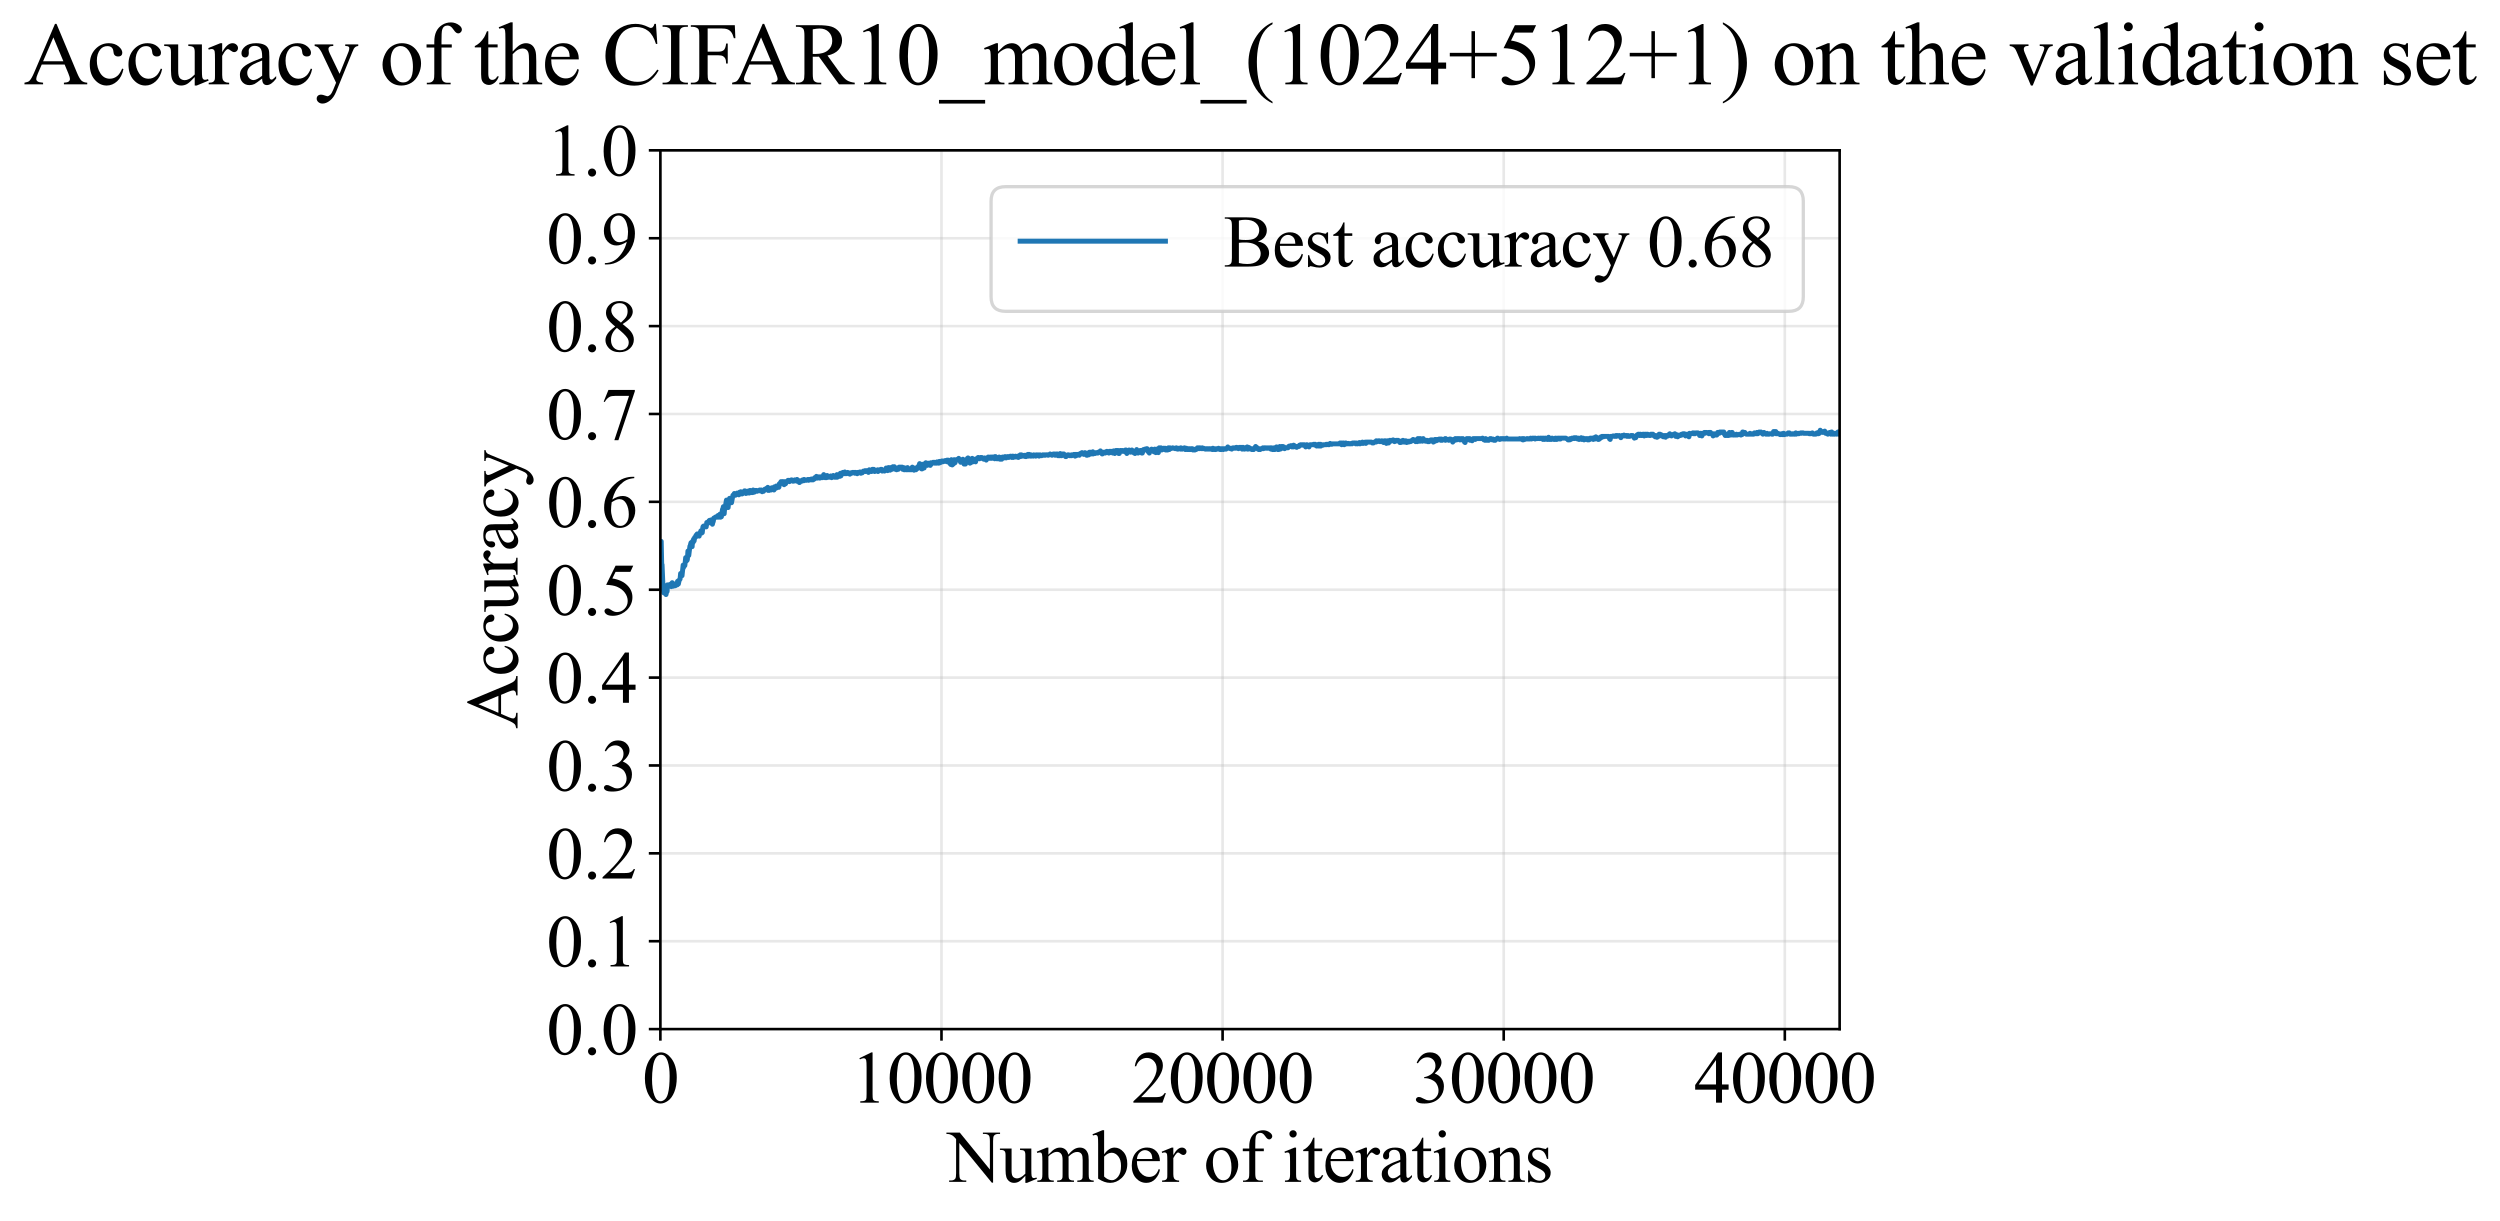 <?xml version="1.0" encoding="utf-8" standalone="no"?>
<!DOCTYPE svg PUBLIC "-//W3C//DTD SVG 1.1//EN"
  "http://www.w3.org/Graphics/SVG/1.1/DTD/svg11.dtd">
<svg xmlns:xlink="http://www.w3.org/1999/xlink" width="757.086pt" height="369.808pt" viewBox="0 0 757.086 369.808" xmlns="http://www.w3.org/2000/svg" version="1.1">
 <defs>
  <style type="text/css">*{stroke-linejoin: round; stroke-linecap: butt}</style>
 </defs>
 <g id="figure_1">
  <g id="patch_1">
   <path d="M -0 369.808 
L 757.086 369.808 
L 757.086 0 
L -0 0 
z
" style="fill: #ffffff"/>
  </g>
  <g id="axes_1">
   <g id="patch_2">
    <path d="M 199.983 311.644 
L 557.103 311.644 
L 557.103 45.532 
L 199.983 45.532 
z
" style="fill: #ffffff"/>
   </g>
   <g id="matplotlib.axis_1">
    <g id="xtick_1">
     <g id="line2d_1">
      <path d="M 199.983 311.644 
L 199.983 45.532 
" clip-path="url(#p2f0875c8cd)" style="fill: none; stroke: #b0b0b0; stroke-opacity: 0.3; stroke-width: 0.8; stroke-linecap: square"/>
     </g>
     <g id="line2d_2">
      <defs>
       <path id="md49cd00af0" d="M 0 0 
L 0 3.5 
" style="stroke: #000000; stroke-width: 0.8"/>
      </defs>
      <g>
       <use xlink:href="#md49cd00af0" x="199.983" y="311.644" style="stroke: #000000; stroke-width: 0.8"/>
      </g>
     </g>
     <g id="text_1">
      <!-- 0 -->
      <g transform="translate(194.483 333.92) scale(0.22 -0.22)">
       <defs>
        <path id="TimesNewRomanPSMT-30" d="M 231 2094 
Q 231 2819 450 3342 
Q 669 3866 1031 4122 
Q 1313 4325 1613 4325 
Q 2100 4325 2488 3828 
Q 2972 3213 2972 2159 
Q 2972 1422 2759 906 
Q 2547 391 2217 158 
Q 1888 -75 1581 -75 
Q 975 -75 572 641 
Q 231 1244 231 2094 
z
M 844 2016 
Q 844 1141 1059 588 
Q 1238 122 1591 122 
Q 1759 122 1940 273 
Q 2122 425 2216 781 
Q 2359 1319 2359 2297 
Q 2359 3022 2209 3506 
Q 2097 3866 1919 4016 
Q 1791 4119 1609 4119 
Q 1397 4119 1231 3928 
Q 1006 3669 925 3112 
Q 844 2556 844 2016 
z
" transform="scale(0.016)"/>
       </defs>
       <use xlink:href="#TimesNewRomanPSMT-30"/>
      </g>
     </g>
    </g>
    <g id="xtick_2">
     <g id="line2d_3">
      <path d="M 285.113 311.644 
L 285.113 45.532 
" clip-path="url(#p2f0875c8cd)" style="fill: none; stroke: #b0b0b0; stroke-opacity: 0.3; stroke-width: 0.8; stroke-linecap: square"/>
     </g>
     <g id="line2d_4">
      <g>
       <use xlink:href="#md49cd00af0" x="285.113" y="311.644" style="stroke: #000000; stroke-width: 0.8"/>
      </g>
     </g>
     <g id="text_2">
      <!-- 10000 -->
      <g transform="translate(257.613 333.92) scale(0.22 -0.22)">
       <defs>
        <path id="TimesNewRomanPSMT-31" d="M 750 3822 
L 1781 4325 
L 1884 4325 
L 1884 747 
Q 1884 391 1914 303 
Q 1944 216 2037 169 
Q 2131 122 2419 116 
L 2419 0 
L 825 0 
L 825 116 
Q 1125 122 1212 167 
Q 1300 213 1334 289 
Q 1369 366 1369 747 
L 1369 3034 
Q 1369 3497 1338 3628 
Q 1316 3728 1258 3775 
Q 1200 3822 1119 3822 
Q 1003 3822 797 3725 
L 750 3822 
z
" transform="scale(0.016)"/>
       </defs>
       <use xlink:href="#TimesNewRomanPSMT-31"/>
       <use xlink:href="#TimesNewRomanPSMT-30" transform="translate(50 0)"/>
       <use xlink:href="#TimesNewRomanPSMT-30" transform="translate(100 0)"/>
       <use xlink:href="#TimesNewRomanPSMT-30" transform="translate(150 0)"/>
       <use xlink:href="#TimesNewRomanPSMT-30" transform="translate(200 0)"/>
      </g>
     </g>
    </g>
    <g id="xtick_3">
     <g id="line2d_5">
      <path d="M 370.243 311.644 
L 370.243 45.532 
" clip-path="url(#p2f0875c8cd)" style="fill: none; stroke: #b0b0b0; stroke-opacity: 0.3; stroke-width: 0.8; stroke-linecap: square"/>
     </g>
     <g id="line2d_6">
      <g>
       <use xlink:href="#md49cd00af0" x="370.243" y="311.644" style="stroke: #000000; stroke-width: 0.8"/>
      </g>
     </g>
     <g id="text_3">
      <!-- 20000 -->
      <g transform="translate(342.743 333.92) scale(0.22 -0.22)">
       <defs>
        <path id="TimesNewRomanPSMT-32" d="M 2934 816 
L 2638 0 
L 138 0 
L 138 116 
Q 1241 1122 1691 1759 
Q 2141 2397 2141 2925 
Q 2141 3328 1894 3587 
Q 1647 3847 1303 3847 
Q 991 3847 742 3664 
Q 494 3481 375 3128 
L 259 3128 
Q 338 3706 661 4015 
Q 984 4325 1469 4325 
Q 1984 4325 2329 3994 
Q 2675 3663 2675 3213 
Q 2675 2891 2525 2569 
Q 2294 2063 1775 1497 
Q 997 647 803 472 
L 1909 472 
Q 2247 472 2383 497 
Q 2519 522 2628 598 
Q 2738 675 2819 816 
L 2934 816 
z
" transform="scale(0.016)"/>
       </defs>
       <use xlink:href="#TimesNewRomanPSMT-32"/>
       <use xlink:href="#TimesNewRomanPSMT-30" transform="translate(50 0)"/>
       <use xlink:href="#TimesNewRomanPSMT-30" transform="translate(100 0)"/>
       <use xlink:href="#TimesNewRomanPSMT-30" transform="translate(150 0)"/>
       <use xlink:href="#TimesNewRomanPSMT-30" transform="translate(200 0)"/>
      </g>
     </g>
    </g>
    <g id="xtick_4">
     <g id="line2d_7">
      <path d="M 455.373 311.644 
L 455.373 45.532 
" clip-path="url(#p2f0875c8cd)" style="fill: none; stroke: #b0b0b0; stroke-opacity: 0.3; stroke-width: 0.8; stroke-linecap: square"/>
     </g>
     <g id="line2d_8">
      <g>
       <use xlink:href="#md49cd00af0" x="455.373" y="311.644" style="stroke: #000000; stroke-width: 0.8"/>
      </g>
     </g>
     <g id="text_4">
      <!-- 30000 -->
      <g transform="translate(427.873 333.92) scale(0.22 -0.22)">
       <defs>
        <path id="TimesNewRomanPSMT-33" d="M 325 3431 
Q 506 3859 782 4092 
Q 1059 4325 1472 4325 
Q 1981 4325 2253 3994 
Q 2459 3747 2459 3466 
Q 2459 3003 1878 2509 
Q 2269 2356 2469 2072 
Q 2669 1788 2669 1403 
Q 2669 853 2319 450 
Q 1863 -75 997 -75 
Q 569 -75 414 31 
Q 259 138 259 259 
Q 259 350 332 419 
Q 406 488 509 488 
Q 588 488 669 463 
Q 722 447 909 348 
Q 1097 250 1169 231 
Q 1284 197 1416 197 
Q 1734 197 1970 444 
Q 2206 691 2206 1028 
Q 2206 1275 2097 1509 
Q 2016 1684 1919 1775 
Q 1784 1900 1550 2001 
Q 1316 2103 1072 2103 
L 972 2103 
L 972 2197 
Q 1219 2228 1467 2375 
Q 1716 2522 1828 2728 
Q 1941 2934 1941 3181 
Q 1941 3503 1739 3701 
Q 1538 3900 1238 3900 
Q 753 3900 428 3381 
L 325 3431 
z
" transform="scale(0.016)"/>
       </defs>
       <use xlink:href="#TimesNewRomanPSMT-33"/>
       <use xlink:href="#TimesNewRomanPSMT-30" transform="translate(50 0)"/>
       <use xlink:href="#TimesNewRomanPSMT-30" transform="translate(100 0)"/>
       <use xlink:href="#TimesNewRomanPSMT-30" transform="translate(150 0)"/>
       <use xlink:href="#TimesNewRomanPSMT-30" transform="translate(200 0)"/>
      </g>
     </g>
    </g>
    <g id="xtick_5">
     <g id="line2d_9">
      <path d="M 540.502 311.644 
L 540.502 45.532 
" clip-path="url(#p2f0875c8cd)" style="fill: none; stroke: #b0b0b0; stroke-opacity: 0.3; stroke-width: 0.8; stroke-linecap: square"/>
     </g>
     <g id="line2d_10">
      <g>
       <use xlink:href="#md49cd00af0" x="540.502" y="311.644" style="stroke: #000000; stroke-width: 0.8"/>
      </g>
     </g>
     <g id="text_5">
      <!-- 40000 -->
      <g transform="translate(513.002 333.92) scale(0.22 -0.22)">
       <defs>
        <path id="TimesNewRomanPSMT-34" d="M 2978 1563 
L 2978 1119 
L 2409 1119 
L 2409 0 
L 1894 0 
L 1894 1119 
L 100 1119 
L 100 1519 
L 2066 4325 
L 2409 4325 
L 2409 1563 
L 2978 1563 
z
M 1894 1563 
L 1894 3666 
L 406 1563 
L 1894 1563 
z
" transform="scale(0.016)"/>
       </defs>
       <use xlink:href="#TimesNewRomanPSMT-34"/>
       <use xlink:href="#TimesNewRomanPSMT-30" transform="translate(50 0)"/>
       <use xlink:href="#TimesNewRomanPSMT-30" transform="translate(100 0)"/>
       <use xlink:href="#TimesNewRomanPSMT-30" transform="translate(150 0)"/>
       <use xlink:href="#TimesNewRomanPSMT-30" transform="translate(200 0)"/>
      </g>
     </g>
    </g>
    <g id="text_6">
     <!-- Number of iterations -->
     <g transform="translate(286.901 357.902) scale(0.22 -0.22)">
      <defs>
       <path id="TimesNewRomanPSMT-4e" d="M -84 4238 
L 1066 4238 
L 3656 1059 
L 3656 3503 
Q 3656 3894 3569 3991 
Q 3453 4122 3203 4122 
L 3056 4122 
L 3056 4238 
L 4531 4238 
L 4531 4122 
L 4381 4122 
Q 4113 4122 4000 3959 
Q 3931 3859 3931 3503 
L 3931 -69 
L 3819 -69 
L 1025 3344 
L 1025 734 
Q 1025 344 1109 247 
Q 1228 116 1475 116 
L 1625 116 
L 1625 0 
L 150 0 
L 150 116 
L 297 116 
Q 569 116 681 278 
Q 750 378 750 734 
L 750 3681 
Q 566 3897 470 3965 
Q 375 4034 191 4094 
Q 100 4122 -84 4122 
L -84 4238 
z
" transform="scale(0.016)"/>
       <path id="TimesNewRomanPSMT-75" d="M 2709 2863 
L 2709 1128 
Q 2709 631 2732 520 
Q 2756 409 2807 365 
Q 2859 322 2928 322 
Q 3025 322 3147 375 
L 3191 266 
L 2334 -88 
L 2194 -88 
L 2194 519 
Q 1825 119 1631 15 
Q 1438 -88 1222 -88 
Q 981 -88 804 51 
Q 628 191 559 409 
Q 491 628 491 1028 
L 491 2306 
Q 491 2509 447 2587 
Q 403 2666 317 2708 
Q 231 2750 6 2747 
L 6 2863 
L 1009 2863 
L 1009 947 
Q 1009 547 1148 422 
Q 1288 297 1484 297 
Q 1619 297 1789 381 
Q 1959 466 2194 703 
L 2194 2325 
Q 2194 2569 2105 2655 
Q 2016 2741 1734 2747 
L 1734 2863 
L 2709 2863 
z
" transform="scale(0.016)"/>
       <path id="TimesNewRomanPSMT-6d" d="M 1050 2338 
Q 1363 2650 1419 2697 
Q 1559 2816 1721 2881 
Q 1884 2947 2044 2947 
Q 2313 2947 2506 2790 
Q 2700 2634 2766 2338 
Q 3088 2713 3309 2830 
Q 3531 2947 3766 2947 
Q 3994 2947 4170 2830 
Q 4347 2713 4450 2447 
Q 4519 2266 4519 1878 
L 4519 647 
Q 4519 378 4559 278 
Q 4591 209 4675 161 
Q 4759 113 4950 113 
L 4950 0 
L 3538 0 
L 3538 113 
L 3597 113 
Q 3781 113 3884 184 
Q 3956 234 3988 344 
Q 4000 397 4000 647 
L 4000 1878 
Q 4000 2228 3916 2372 
Q 3794 2572 3525 2572 
Q 3359 2572 3192 2489 
Q 3025 2406 2788 2181 
L 2781 2147 
L 2788 2013 
L 2788 647 
Q 2788 353 2820 281 
Q 2853 209 2943 161 
Q 3034 113 3253 113 
L 3253 0 
L 1806 0 
L 1806 113 
Q 2044 113 2133 169 
Q 2222 225 2256 338 
Q 2272 391 2272 647 
L 2272 1878 
Q 2272 2228 2169 2381 
Q 2031 2581 1784 2581 
Q 1616 2581 1450 2491 
Q 1191 2353 1050 2181 
L 1050 647 
Q 1050 366 1089 281 
Q 1128 197 1204 155 
Q 1281 113 1516 113 
L 1516 0 
L 100 0 
L 100 113 
Q 297 113 375 155 
Q 453 197 493 289 
Q 534 381 534 647 
L 534 1741 
Q 534 2213 506 2350 
Q 484 2453 437 2492 
Q 391 2531 309 2531 
Q 222 2531 100 2484 
L 53 2597 
L 916 2947 
L 1050 2947 
L 1050 2338 
z
" transform="scale(0.016)"/>
       <path id="TimesNewRomanPSMT-62" d="M 984 2369 
Q 1400 2947 1881 2947 
Q 2322 2947 2650 2570 
Q 2978 2194 2978 1541 
Q 2978 778 2472 313 
Q 2038 -88 1503 -88 
Q 1253 -88 995 3 
Q 738 94 469 275 
L 469 3241 
Q 469 3728 445 3840 
Q 422 3953 372 3993 
Q 322 4034 247 4034 
Q 159 4034 28 3984 
L -16 4094 
L 844 4444 
L 984 4444 
L 984 2369 
z
M 984 2169 
L 984 456 
Q 1144 300 1314 220 
Q 1484 141 1663 141 
Q 1947 141 2192 453 
Q 2438 766 2438 1363 
Q 2438 1913 2192 2208 
Q 1947 2503 1634 2503 
Q 1469 2503 1303 2419 
Q 1178 2356 984 2169 
z
" transform="scale(0.016)"/>
       <path id="TimesNewRomanPSMT-65" d="M 681 1784 
Q 678 1147 991 784 
Q 1303 422 1725 422 
Q 2006 422 2214 576 
Q 2422 731 2563 1106 
L 2659 1044 
Q 2594 616 2278 264 
Q 1963 -88 1488 -88 
Q 972 -88 605 314 
Q 238 716 238 1394 
Q 238 2128 614 2539 
Q 991 2950 1559 2950 
Q 2041 2950 2350 2633 
Q 2659 2316 2659 1784 
L 681 1784 
z
M 681 1966 
L 2006 1966 
Q 1991 2241 1941 2353 
Q 1863 2528 1708 2628 
Q 1553 2728 1384 2728 
Q 1125 2728 920 2526 
Q 716 2325 681 1966 
z
" transform="scale(0.016)"/>
       <path id="TimesNewRomanPSMT-72" d="M 1038 2947 
L 1038 2303 
Q 1397 2947 1775 2947 
Q 1947 2947 2059 2842 
Q 2172 2738 2172 2600 
Q 2172 2478 2090 2393 
Q 2009 2309 1897 2309 
Q 1788 2309 1652 2417 
Q 1516 2525 1450 2525 
Q 1394 2525 1328 2463 
Q 1188 2334 1038 2041 
L 1038 669 
Q 1038 431 1097 309 
Q 1138 225 1241 169 
Q 1344 113 1538 113 
L 1538 0 
L 72 0 
L 72 113 
Q 291 113 397 181 
Q 475 231 506 341 
Q 522 394 522 644 
L 522 1753 
Q 522 2253 501 2348 
Q 481 2444 426 2487 
Q 372 2531 291 2531 
Q 194 2531 72 2484 
L 41 2597 
L 906 2947 
L 1038 2947 
z
" transform="scale(0.016)"/>
       <path id="TimesNewRomanPSMT-20" transform="scale(0.016)"/>
       <path id="TimesNewRomanPSMT-6f" d="M 1600 2947 
Q 2250 2947 2644 2453 
Q 2978 2031 2978 1484 
Q 2978 1100 2793 706 
Q 2609 313 2286 112 
Q 1963 -88 1566 -88 
Q 919 -88 538 428 
Q 216 863 216 1403 
Q 216 1797 411 2186 
Q 606 2575 925 2761 
Q 1244 2947 1600 2947 
z
M 1503 2744 
Q 1338 2744 1170 2645 
Q 1003 2547 900 2300 
Q 797 2053 797 1666 
Q 797 1041 1045 587 
Q 1294 134 1700 134 
Q 2003 134 2200 384 
Q 2397 634 2397 1244 
Q 2397 2006 2069 2444 
Q 1847 2744 1503 2744 
z
" transform="scale(0.016)"/>
       <path id="TimesNewRomanPSMT-66" d="M 1319 2638 
L 1319 756 
Q 1319 356 1406 250 
Q 1522 113 1716 113 
L 1975 113 
L 1975 0 
L 266 0 
L 266 113 
L 394 113 
Q 519 113 622 175 
Q 725 238 764 344 
Q 803 450 803 756 
L 803 2638 
L 247 2638 
L 247 2863 
L 803 2863 
L 803 3050 
Q 803 3478 940 3775 
Q 1078 4072 1361 4255 
Q 1644 4438 1997 4438 
Q 2325 4438 2600 4225 
Q 2781 4084 2781 3909 
Q 2781 3816 2700 3733 
Q 2619 3650 2525 3650 
Q 2453 3650 2373 3701 
Q 2294 3753 2178 3923 
Q 2063 4094 1966 4153 
Q 1869 4213 1750 4213 
Q 1606 4213 1506 4136 
Q 1406 4059 1362 3898 
Q 1319 3738 1319 3069 
L 1319 2863 
L 2056 2863 
L 2056 2638 
L 1319 2638 
z
" transform="scale(0.016)"/>
       <path id="TimesNewRomanPSMT-69" d="M 928 4444 
Q 1059 4444 1151 4351 
Q 1244 4259 1244 4128 
Q 1244 3997 1151 3903 
Q 1059 3809 928 3809 
Q 797 3809 703 3903 
Q 609 3997 609 4128 
Q 609 4259 701 4351 
Q 794 4444 928 4444 
z
M 1188 2947 
L 1188 647 
Q 1188 378 1227 289 
Q 1266 200 1342 156 
Q 1419 113 1622 113 
L 1622 0 
L 231 0 
L 231 113 
Q 441 113 512 153 
Q 584 194 626 287 
Q 669 381 669 647 
L 669 1750 
Q 669 2216 641 2353 
Q 619 2453 572 2492 
Q 525 2531 444 2531 
Q 356 2531 231 2484 
L 188 2597 
L 1050 2947 
L 1188 2947 
z
" transform="scale(0.016)"/>
       <path id="TimesNewRomanPSMT-74" d="M 1031 3803 
L 1031 2863 
L 1700 2863 
L 1700 2644 
L 1031 2644 
L 1031 788 
Q 1031 509 1111 412 
Q 1191 316 1316 316 
Q 1419 316 1516 380 
Q 1613 444 1666 569 
L 1788 569 
Q 1678 263 1478 108 
Q 1278 -47 1066 -47 
Q 922 -47 784 33 
Q 647 113 581 261 
Q 516 409 516 719 
L 516 2644 
L 63 2644 
L 63 2747 
Q 234 2816 414 2980 
Q 594 3144 734 3369 
Q 806 3488 934 3803 
L 1031 3803 
z
" transform="scale(0.016)"/>
       <path id="TimesNewRomanPSMT-61" d="M 1822 413 
Q 1381 72 1269 19 
Q 1100 -59 909 -59 
Q 613 -59 420 144 
Q 228 347 228 678 
Q 228 888 322 1041 
Q 450 1253 767 1440 
Q 1084 1628 1822 1897 
L 1822 2009 
Q 1822 2438 1686 2597 
Q 1550 2756 1291 2756 
Q 1094 2756 978 2650 
Q 859 2544 859 2406 
L 866 2225 
Q 866 2081 792 2003 
Q 719 1925 600 1925 
Q 484 1925 411 2006 
Q 338 2088 338 2228 
Q 338 2497 613 2722 
Q 888 2947 1384 2947 
Q 1766 2947 2009 2819 
Q 2194 2722 2281 2516 
Q 2338 2381 2338 1966 
L 2338 994 
Q 2338 584 2353 492 
Q 2369 400 2405 369 
Q 2441 338 2488 338 
Q 2538 338 2575 359 
Q 2641 400 2828 588 
L 2828 413 
Q 2478 -56 2159 -56 
Q 2006 -56 1915 50 
Q 1825 156 1822 413 
z
M 1822 616 
L 1822 1706 
Q 1350 1519 1213 1441 
Q 966 1303 859 1153 
Q 753 1003 753 825 
Q 753 600 887 451 
Q 1022 303 1197 303 
Q 1434 303 1822 616 
z
" transform="scale(0.016)"/>
       <path id="TimesNewRomanPSMT-6e" d="M 1034 2341 
Q 1538 2947 1994 2947 
Q 2228 2947 2397 2830 
Q 2566 2713 2666 2444 
Q 2734 2256 2734 1869 
L 2734 647 
Q 2734 375 2778 278 
Q 2813 200 2889 156 
Q 2966 113 3172 113 
L 3172 0 
L 1756 0 
L 1756 113 
L 1816 113 
Q 2016 113 2095 173 
Q 2175 234 2206 353 
Q 2219 400 2219 647 
L 2219 1819 
Q 2219 2209 2117 2386 
Q 2016 2563 1775 2563 
Q 1403 2563 1034 2156 
L 1034 647 
Q 1034 356 1069 288 
Q 1113 197 1189 155 
Q 1266 113 1500 113 
L 1500 0 
L 84 0 
L 84 113 
L 147 113 
Q 366 113 442 223 
Q 519 334 519 647 
L 519 1709 
Q 519 2225 495 2337 
Q 472 2450 423 2490 
Q 375 2531 294 2531 
Q 206 2531 84 2484 
L 38 2597 
L 900 2947 
L 1034 2947 
L 1034 2341 
z
" transform="scale(0.016)"/>
       <path id="TimesNewRomanPSMT-73" d="M 2050 2947 
L 2050 1972 
L 1947 1972 
Q 1828 2431 1642 2597 
Q 1456 2763 1169 2763 
Q 950 2763 815 2647 
Q 681 2531 681 2391 
Q 681 2216 781 2091 
Q 878 1963 1175 1819 
L 1631 1597 
Q 2266 1288 2266 781 
Q 2266 391 1970 151 
Q 1675 -88 1309 -88 
Q 1047 -88 709 6 
Q 606 38 541 38 
Q 469 38 428 -44 
L 325 -44 
L 325 978 
L 428 978 
Q 516 541 762 319 
Q 1009 97 1316 97 
Q 1531 97 1667 223 
Q 1803 350 1803 528 
Q 1803 744 1651 891 
Q 1500 1038 1047 1263 
Q 594 1488 453 1669 
Q 313 1847 313 2119 
Q 313 2472 555 2709 
Q 797 2947 1181 2947 
Q 1350 2947 1591 2875 
Q 1750 2828 1803 2828 
Q 1853 2828 1881 2850 
Q 1909 2872 1947 2947 
L 2050 2947 
z
" transform="scale(0.016)"/>
      </defs>
      <use xlink:href="#TimesNewRomanPSMT-4e"/>
      <use xlink:href="#TimesNewRomanPSMT-75" transform="translate(72.217 0)"/>
      <use xlink:href="#TimesNewRomanPSMT-6d" transform="translate(122.217 0)"/>
      <use xlink:href="#TimesNewRomanPSMT-62" transform="translate(200 0)"/>
      <use xlink:href="#TimesNewRomanPSMT-65" transform="translate(250 0)"/>
      <use xlink:href="#TimesNewRomanPSMT-72" transform="translate(294.385 0)"/>
      <use xlink:href="#TimesNewRomanPSMT-20" transform="translate(327.686 0)"/>
      <use xlink:href="#TimesNewRomanPSMT-6f" transform="translate(352.686 0)"/>
      <use xlink:href="#TimesNewRomanPSMT-66" transform="translate(402.686 0)"/>
      <use xlink:href="#TimesNewRomanPSMT-20" transform="translate(435.986 0)"/>
      <use xlink:href="#TimesNewRomanPSMT-69" transform="translate(460.986 0)"/>
      <use xlink:href="#TimesNewRomanPSMT-74" transform="translate(488.77 0)"/>
      <use xlink:href="#TimesNewRomanPSMT-65" transform="translate(516.553 0)"/>
      <use xlink:href="#TimesNewRomanPSMT-72" transform="translate(560.938 0)"/>
      <use xlink:href="#TimesNewRomanPSMT-61" transform="translate(594.238 0)"/>
      <use xlink:href="#TimesNewRomanPSMT-74" transform="translate(638.623 0)"/>
      <use xlink:href="#TimesNewRomanPSMT-69" transform="translate(666.406 0)"/>
      <use xlink:href="#TimesNewRomanPSMT-6f" transform="translate(694.189 0)"/>
      <use xlink:href="#TimesNewRomanPSMT-6e" transform="translate(744.189 0)"/>
      <use xlink:href="#TimesNewRomanPSMT-73" transform="translate(794.189 0)"/>
     </g>
    </g>
   </g>
   <g id="matplotlib.axis_2">
    <g id="ytick_1">
     <g id="line2d_11">
      <path d="M 199.983 311.644 
L 557.103 311.644 
" clip-path="url(#p2f0875c8cd)" style="fill: none; stroke: #b0b0b0; stroke-opacity: 0.3; stroke-width: 0.8; stroke-linecap: square"/>
     </g>
     <g id="line2d_12">
      <defs>
       <path id="m43a422ef41" d="M 0 0 
L -3.5 0 
" style="stroke: #000000; stroke-width: 0.8"/>
      </defs>
      <g>
       <use xlink:href="#m43a422ef41" x="199.983" y="311.644" style="stroke: #000000; stroke-width: 0.8"/>
      </g>
     </g>
     <g id="text_7">
      <!-- 0.0 -->
      <g transform="translate(165.483 319.282) scale(0.22 -0.22)">
       <defs>
        <path id="TimesNewRomanPSMT-2e" d="M 800 606 
Q 947 606 1047 504 
Q 1147 403 1147 259 
Q 1147 116 1045 14 
Q 944 -88 800 -88 
Q 656 -88 554 14 
Q 453 116 453 259 
Q 453 406 554 506 
Q 656 606 800 606 
z
" transform="scale(0.016)"/>
       </defs>
       <use xlink:href="#TimesNewRomanPSMT-30"/>
       <use xlink:href="#TimesNewRomanPSMT-2e" transform="translate(50 0)"/>
       <use xlink:href="#TimesNewRomanPSMT-30" transform="translate(75 0)"/>
      </g>
     </g>
    </g>
    <g id="ytick_2">
     <g id="line2d_13">
      <path d="M 199.983 285.032 
L 557.103 285.032 
" clip-path="url(#p2f0875c8cd)" style="fill: none; stroke: #b0b0b0; stroke-opacity: 0.3; stroke-width: 0.8; stroke-linecap: square"/>
     </g>
     <g id="line2d_14">
      <g>
       <use xlink:href="#m43a422ef41" x="199.983" y="285.032" style="stroke: #000000; stroke-width: 0.8"/>
      </g>
     </g>
     <g id="text_8">
      <!-- 0.1 -->
      <g transform="translate(165.483 292.67) scale(0.22 -0.22)">
       <use xlink:href="#TimesNewRomanPSMT-30"/>
       <use xlink:href="#TimesNewRomanPSMT-2e" transform="translate(50 0)"/>
       <use xlink:href="#TimesNewRomanPSMT-31" transform="translate(75 0)"/>
      </g>
     </g>
    </g>
    <g id="ytick_3">
     <g id="line2d_15">
      <path d="M 199.983 258.421 
L 557.103 258.421 
" clip-path="url(#p2f0875c8cd)" style="fill: none; stroke: #b0b0b0; stroke-opacity: 0.3; stroke-width: 0.8; stroke-linecap: square"/>
     </g>
     <g id="line2d_16">
      <g>
       <use xlink:href="#m43a422ef41" x="199.983" y="258.421" style="stroke: #000000; stroke-width: 0.8"/>
      </g>
     </g>
     <g id="text_9">
      <!-- 0.2 -->
      <g transform="translate(165.483 266.059) scale(0.22 -0.22)">
       <use xlink:href="#TimesNewRomanPSMT-30"/>
       <use xlink:href="#TimesNewRomanPSMT-2e" transform="translate(50 0)"/>
       <use xlink:href="#TimesNewRomanPSMT-32" transform="translate(75 0)"/>
      </g>
     </g>
    </g>
    <g id="ytick_4">
     <g id="line2d_17">
      <path d="M 199.983 231.81 
L 557.103 231.81 
" clip-path="url(#p2f0875c8cd)" style="fill: none; stroke: #b0b0b0; stroke-opacity: 0.3; stroke-width: 0.8; stroke-linecap: square"/>
     </g>
     <g id="line2d_18">
      <g>
       <use xlink:href="#m43a422ef41" x="199.983" y="231.81" style="stroke: #000000; stroke-width: 0.8"/>
      </g>
     </g>
     <g id="text_10">
      <!-- 0.3 -->
      <g transform="translate(165.483 239.448) scale(0.22 -0.22)">
       <use xlink:href="#TimesNewRomanPSMT-30"/>
       <use xlink:href="#TimesNewRomanPSMT-2e" transform="translate(50 0)"/>
       <use xlink:href="#TimesNewRomanPSMT-33" transform="translate(75 0)"/>
      </g>
     </g>
    </g>
    <g id="ytick_5">
     <g id="line2d_19">
      <path d="M 199.983 205.199 
L 557.103 205.199 
" clip-path="url(#p2f0875c8cd)" style="fill: none; stroke: #b0b0b0; stroke-opacity: 0.3; stroke-width: 0.8; stroke-linecap: square"/>
     </g>
     <g id="line2d_20">
      <g>
       <use xlink:href="#m43a422ef41" x="199.983" y="205.199" style="stroke: #000000; stroke-width: 0.8"/>
      </g>
     </g>
     <g id="text_11">
      <!-- 0.4 -->
      <g transform="translate(165.483 212.837) scale(0.22 -0.22)">
       <use xlink:href="#TimesNewRomanPSMT-30"/>
       <use xlink:href="#TimesNewRomanPSMT-2e" transform="translate(50 0)"/>
       <use xlink:href="#TimesNewRomanPSMT-34" transform="translate(75 0)"/>
      </g>
     </g>
    </g>
    <g id="ytick_6">
     <g id="line2d_21">
      <path d="M 199.983 178.588 
L 557.103 178.588 
" clip-path="url(#p2f0875c8cd)" style="fill: none; stroke: #b0b0b0; stroke-opacity: 0.3; stroke-width: 0.8; stroke-linecap: square"/>
     </g>
     <g id="line2d_22">
      <g>
       <use xlink:href="#m43a422ef41" x="199.983" y="178.588" style="stroke: #000000; stroke-width: 0.8"/>
      </g>
     </g>
     <g id="text_12">
      <!-- 0.5 -->
      <g transform="translate(165.483 186.226) scale(0.22 -0.22)">
       <defs>
        <path id="TimesNewRomanPSMT-35" d="M 2778 4238 
L 2534 3706 
L 1259 3706 
L 981 3138 
Q 1809 3016 2294 2522 
Q 2709 2097 2709 1522 
Q 2709 1188 2573 903 
Q 2438 619 2231 419 
Q 2025 219 1772 97 
Q 1413 -75 1034 -75 
Q 653 -75 479 54 
Q 306 184 306 341 
Q 306 428 378 495 
Q 450 563 559 563 
Q 641 563 702 538 
Q 763 513 909 409 
Q 1144 247 1384 247 
Q 1750 247 2026 523 
Q 2303 800 2303 1197 
Q 2303 1581 2056 1914 
Q 1809 2247 1375 2428 
Q 1034 2569 447 2591 
L 1259 4238 
L 2778 4238 
z
" transform="scale(0.016)"/>
       </defs>
       <use xlink:href="#TimesNewRomanPSMT-30"/>
       <use xlink:href="#TimesNewRomanPSMT-2e" transform="translate(50 0)"/>
       <use xlink:href="#TimesNewRomanPSMT-35" transform="translate(75 0)"/>
      </g>
     </g>
    </g>
    <g id="ytick_7">
     <g id="line2d_23">
      <path d="M 199.983 151.976 
L 557.103 151.976 
" clip-path="url(#p2f0875c8cd)" style="fill: none; stroke: #b0b0b0; stroke-opacity: 0.3; stroke-width: 0.8; stroke-linecap: square"/>
     </g>
     <g id="line2d_24">
      <g>
       <use xlink:href="#m43a422ef41" x="199.983" y="151.976" style="stroke: #000000; stroke-width: 0.8"/>
      </g>
     </g>
     <g id="text_13">
      <!-- 0.6 -->
      <g transform="translate(165.483 159.614) scale(0.22 -0.22)">
       <defs>
        <path id="TimesNewRomanPSMT-36" d="M 2869 4325 
L 2869 4209 
Q 2456 4169 2195 4045 
Q 1934 3922 1679 3669 
Q 1425 3416 1258 3105 
Q 1091 2794 978 2366 
Q 1428 2675 1881 2675 
Q 2316 2675 2634 2325 
Q 2953 1975 2953 1425 
Q 2953 894 2631 456 
Q 2244 -75 1606 -75 
Q 1172 -75 869 213 
Q 275 772 275 1663 
Q 275 2231 503 2743 
Q 731 3256 1154 3653 
Q 1578 4050 1965 4187 
Q 2353 4325 2688 4325 
L 2869 4325 
z
M 925 2138 
Q 869 1716 869 1456 
Q 869 1156 980 804 
Q 1091 453 1309 247 
Q 1469 100 1697 100 
Q 1969 100 2183 356 
Q 2397 613 2397 1088 
Q 2397 1622 2184 2012 
Q 1972 2403 1581 2403 
Q 1463 2403 1327 2353 
Q 1191 2303 925 2138 
z
" transform="scale(0.016)"/>
       </defs>
       <use xlink:href="#TimesNewRomanPSMT-30"/>
       <use xlink:href="#TimesNewRomanPSMT-2e" transform="translate(50 0)"/>
       <use xlink:href="#TimesNewRomanPSMT-36" transform="translate(75 0)"/>
      </g>
     </g>
    </g>
    <g id="ytick_8">
     <g id="line2d_25">
      <path d="M 199.983 125.365 
L 557.103 125.365 
" clip-path="url(#p2f0875c8cd)" style="fill: none; stroke: #b0b0b0; stroke-opacity: 0.3; stroke-width: 0.8; stroke-linecap: square"/>
     </g>
     <g id="line2d_26">
      <g>
       <use xlink:href="#m43a422ef41" x="199.983" y="125.365" style="stroke: #000000; stroke-width: 0.8"/>
      </g>
     </g>
     <g id="text_14">
      <!-- 0.7 -->
      <g transform="translate(165.483 133.003) scale(0.22 -0.22)">
       <defs>
        <path id="TimesNewRomanPSMT-37" d="M 644 4238 
L 2916 4238 
L 2916 4119 
L 1503 -88 
L 1153 -88 
L 2419 3728 
L 1253 3728 
Q 900 3728 750 3644 
Q 488 3500 328 3200 
L 238 3234 
L 644 4238 
z
" transform="scale(0.016)"/>
       </defs>
       <use xlink:href="#TimesNewRomanPSMT-30"/>
       <use xlink:href="#TimesNewRomanPSMT-2e" transform="translate(50 0)"/>
       <use xlink:href="#TimesNewRomanPSMT-37" transform="translate(75 0)"/>
      </g>
     </g>
    </g>
    <g id="ytick_9">
     <g id="line2d_27">
      <path d="M 199.983 98.754 
L 557.103 98.754 
" clip-path="url(#p2f0875c8cd)" style="fill: none; stroke: #b0b0b0; stroke-opacity: 0.3; stroke-width: 0.8; stroke-linecap: square"/>
     </g>
     <g id="line2d_28">
      <g>
       <use xlink:href="#m43a422ef41" x="199.983" y="98.754" style="stroke: #000000; stroke-width: 0.8"/>
      </g>
     </g>
     <g id="text_15">
      <!-- 0.8 -->
      <g transform="translate(165.483 106.392) scale(0.22 -0.22)">
       <defs>
        <path id="TimesNewRomanPSMT-38" d="M 1228 2134 
Q 725 2547 579 2797 
Q 434 3047 434 3316 
Q 434 3728 753 4026 
Q 1072 4325 1600 4325 
Q 2113 4325 2425 4047 
Q 2738 3769 2738 3413 
Q 2738 3175 2569 2928 
Q 2400 2681 1866 2347 
Q 2416 1922 2594 1678 
Q 2831 1359 2831 1006 
Q 2831 559 2490 242 
Q 2150 -75 1597 -75 
Q 994 -75 656 303 
Q 388 606 388 966 
Q 388 1247 577 1523 
Q 766 1800 1228 2134 
z
M 1719 2469 
Q 2094 2806 2194 3001 
Q 2294 3197 2294 3444 
Q 2294 3772 2109 3958 
Q 1925 4144 1606 4144 
Q 1288 4144 1088 3959 
Q 888 3775 888 3528 
Q 888 3366 970 3203 
Q 1053 3041 1206 2894 
L 1719 2469 
z
M 1375 2016 
Q 1116 1797 991 1539 
Q 866 1281 866 981 
Q 866 578 1086 336 
Q 1306 94 1647 94 
Q 1984 94 2187 284 
Q 2391 475 2391 747 
Q 2391 972 2272 1150 
Q 2050 1481 1375 2016 
z
" transform="scale(0.016)"/>
       </defs>
       <use xlink:href="#TimesNewRomanPSMT-30"/>
       <use xlink:href="#TimesNewRomanPSMT-2e" transform="translate(50 0)"/>
       <use xlink:href="#TimesNewRomanPSMT-38" transform="translate(75 0)"/>
      </g>
     </g>
    </g>
    <g id="ytick_10">
     <g id="line2d_29">
      <path d="M 199.983 72.143 
L 557.103 72.143 
" clip-path="url(#p2f0875c8cd)" style="fill: none; stroke: #b0b0b0; stroke-opacity: 0.3; stroke-width: 0.8; stroke-linecap: square"/>
     </g>
     <g id="line2d_30">
      <g>
       <use xlink:href="#m43a422ef41" x="199.983" y="72.143" style="stroke: #000000; stroke-width: 0.8"/>
      </g>
     </g>
     <g id="text_16">
      <!-- 0.9 -->
      <g transform="translate(165.483 79.781) scale(0.22 -0.22)">
       <defs>
        <path id="TimesNewRomanPSMT-39" d="M 338 -88 
L 338 28 
Q 744 34 1094 217 
Q 1444 400 1770 856 
Q 2097 1313 2225 1859 
Q 1734 1544 1338 1544 
Q 891 1544 572 1889 
Q 253 2234 253 2806 
Q 253 3363 572 3797 
Q 956 4325 1575 4325 
Q 2097 4325 2469 3894 
Q 2925 3359 2925 2575 
Q 2925 1869 2578 1258 
Q 2231 647 1613 244 
Q 1109 -88 516 -88 
L 338 -88 
z
M 2275 2091 
Q 2331 2497 2331 2741 
Q 2331 3044 2228 3395 
Q 2125 3747 1936 3934 
Q 1747 4122 1506 4122 
Q 1228 4122 1018 3872 
Q 809 3622 809 3128 
Q 809 2469 1088 2097 
Q 1291 1828 1588 1828 
Q 1731 1828 1928 1897 
Q 2125 1966 2275 2091 
z
" transform="scale(0.016)"/>
       </defs>
       <use xlink:href="#TimesNewRomanPSMT-30"/>
       <use xlink:href="#TimesNewRomanPSMT-2e" transform="translate(50 0)"/>
       <use xlink:href="#TimesNewRomanPSMT-39" transform="translate(75 0)"/>
      </g>
     </g>
    </g>
    <g id="ytick_11">
     <g id="line2d_31">
      <path d="M 199.983 45.532 
L 557.103 45.532 
" clip-path="url(#p2f0875c8cd)" style="fill: none; stroke: #b0b0b0; stroke-opacity: 0.3; stroke-width: 0.8; stroke-linecap: square"/>
     </g>
     <g id="line2d_32">
      <g>
       <use xlink:href="#m43a422ef41" x="199.983" y="45.532" style="stroke: #000000; stroke-width: 0.8"/>
      </g>
     </g>
     <g id="text_17">
      <!-- 1.0 -->
      <g transform="translate(165.483 53.17) scale(0.22 -0.22)">
       <use xlink:href="#TimesNewRomanPSMT-31"/>
       <use xlink:href="#TimesNewRomanPSMT-2e" transform="translate(50 0)"/>
       <use xlink:href="#TimesNewRomanPSMT-30" transform="translate(75 0)"/>
      </g>
     </g>
    </g>
    <g id="text_18">
     <!-- Accuracy -->
     <g transform="translate(156.736 220.726) rotate(-90) scale(0.22 -0.22)">
      <defs>
       <path id="TimesNewRomanPSMT-41" d="M 2928 1419 
L 1288 1419 
L 1000 750 
Q 894 503 894 381 
Q 894 284 986 211 
Q 1078 138 1384 116 
L 1384 0 
L 50 0 
L 50 116 
Q 316 163 394 238 
Q 553 388 747 847 
L 2238 4334 
L 2347 4334 
L 3822 809 
Q 4000 384 4145 257 
Q 4291 131 4550 116 
L 4550 0 
L 2878 0 
L 2878 116 
Q 3131 128 3220 200 
Q 3309 272 3309 375 
Q 3309 513 3184 809 
L 2928 1419 
z
M 2841 1650 
L 2122 3363 
L 1384 1650 
L 2841 1650 
z
" transform="scale(0.016)"/>
       <path id="TimesNewRomanPSMT-63" d="M 2631 1088 
Q 2516 522 2178 217 
Q 1841 -88 1431 -88 
Q 944 -88 581 321 
Q 219 731 219 1428 
Q 219 2103 620 2525 
Q 1022 2947 1584 2947 
Q 2006 2947 2278 2723 
Q 2550 2500 2550 2259 
Q 2550 2141 2473 2067 
Q 2397 1994 2259 1994 
Q 2075 1994 1981 2113 
Q 1928 2178 1911 2362 
Q 1894 2547 1784 2644 
Q 1675 2738 1481 2738 
Q 1169 2738 978 2506 
Q 725 2200 725 1697 
Q 725 1184 976 792 
Q 1228 400 1656 400 
Q 1963 400 2206 609 
Q 2378 753 2541 1131 
L 2631 1088 
z
" transform="scale(0.016)"/>
       <path id="TimesNewRomanPSMT-79" d="M 38 2863 
L 1372 2863 
L 1372 2747 
L 1306 2747 
Q 1166 2747 1095 2686 
Q 1025 2625 1025 2534 
Q 1025 2413 1128 2197 
L 1825 753 
L 2466 2334 
Q 2519 2463 2519 2588 
Q 2519 2644 2497 2672 
Q 2472 2706 2419 2726 
Q 2366 2747 2231 2747 
L 2231 2863 
L 3163 2863 
L 3163 2747 
Q 3047 2734 2984 2696 
Q 2922 2659 2847 2556 
Q 2819 2513 2741 2316 
L 1575 -541 
Q 1406 -956 1132 -1168 
Q 859 -1381 606 -1381 
Q 422 -1381 303 -1275 
Q 184 -1169 184 -1031 
Q 184 -900 270 -820 
Q 356 -741 506 -741 
Q 609 -741 788 -809 
Q 913 -856 944 -856 
Q 1038 -856 1148 -759 
Q 1259 -663 1372 -384 
L 1575 113 
L 547 2272 
Q 500 2369 397 2513 
Q 319 2622 269 2659 
Q 197 2709 38 2747 
L 38 2863 
z
" transform="scale(0.016)"/>
      </defs>
      <use xlink:href="#TimesNewRomanPSMT-41"/>
      <use xlink:href="#TimesNewRomanPSMT-63" transform="translate(72.217 0)"/>
      <use xlink:href="#TimesNewRomanPSMT-63" transform="translate(116.602 0)"/>
      <use xlink:href="#TimesNewRomanPSMT-75" transform="translate(160.986 0)"/>
      <use xlink:href="#TimesNewRomanPSMT-72" transform="translate(210.986 0)"/>
      <use xlink:href="#TimesNewRomanPSMT-61" transform="translate(244.287 0)"/>
      <use xlink:href="#TimesNewRomanPSMT-63" transform="translate(288.672 0)"/>
      <use xlink:href="#TimesNewRomanPSMT-79" transform="translate(333.057 0)"/>
     </g>
    </g>
   </g>
   <g id="line2d_33">
    <path d="M 199.983 167.943 
L 200.238 163.951 
L 200.409 172.201 
L 200.494 171.003 
L 200.749 177.124 
L 201.005 179.519 
L 201.09 179.386 
L 201.26 179.652 
L 201.345 178.987 
L 201.43 179.12 
L 201.516 178.854 
L 201.686 180.051 
L 201.856 179.253 
L 201.941 178.987 
L 202.026 179.12 
L 202.112 177.124 
L 202.197 177.257 
L 202.367 177.124 
L 202.452 177.523 
L 202.622 177.257 
L 202.708 177.124 
L 202.793 177.523 
L 202.878 176.991 
L 202.963 177.39 
L 203.133 176.858 
L 203.304 177.656 
L 203.389 177.523 
L 203.559 176.459 
L 203.729 176.592 
L 203.9 177.523 
L 204.07 177.124 
L 204.24 177.39 
L 204.325 177.124 
L 204.496 177.39 
L 204.581 177.124 
L 204.666 177.257 
L 204.836 176.725 
L 204.922 176.991 
L 205.007 176.858 
L 205.092 177.124 
L 205.177 176.059 
L 205.262 176.459 
L 205.347 175.926 
L 205.432 176.858 
L 205.603 176.059 
L 205.773 175.527 
L 205.943 175.394 
L 206.114 173.664 
L 206.539 174.33 
L 206.88 171.136 
L 206.965 171.935 
L 207.05 171.402 
L 207.135 171.536 
L 207.391 171.269 
L 207.561 169.673 
L 207.646 168.874 
L 207.731 169.007 
L 207.817 169.939 
L 207.902 169.806 
L 207.987 169.274 
L 208.072 169.673 
L 208.157 169.407 
L 208.328 166.879 
L 208.583 168.209 
L 208.924 165.415 
L 209.009 165.415 
L 209.179 164.617 
L 209.264 164.351 
L 209.349 164.883 
L 209.52 164.217 
L 209.605 165.548 
L 209.69 163.951 
L 209.775 164.351 
L 209.86 164.351 
L 210.031 163.286 
L 210.201 163.818 
L 210.371 162.754 
L 210.456 162.887 
L 210.541 162.754 
L 210.797 162.089 
L 210.882 162.488 
L 211.052 161.822 
L 211.137 161.689 
L 211.308 161.956 
L 211.393 161.956 
L 211.478 161.689 
L 211.563 161.822 
L 211.734 162.355 
L 211.904 161.423 
L 211.989 161.556 
L 212.159 161.024 
L 212.244 160.758 
L 212.5 161.423 
L 212.585 160.891 
L 212.67 161.29 
L 212.84 159.694 
L 212.926 159.427 
L 213.011 159.56 
L 213.096 159.294 
L 213.266 159.56 
L 213.437 159.427 
L 213.607 159.427 
L 213.777 159.56 
L 213.862 159.56 
L 214.033 158.23 
L 214.203 158.629 
L 214.373 158.23 
L 214.543 158.363 
L 214.714 157.698 
L 214.799 157.964 
L 214.884 157.565 
L 214.969 157.831 
L 215.054 157.698 
L 215.14 157.831 
L 215.225 157.565 
L 215.31 157.698 
L 215.395 157.432 
L 215.48 157.565 
L 215.736 158.762 
L 215.906 158.097 
L 215.991 157.964 
L 216.161 156.899 
L 216.247 157.032 
L 216.587 156.633 
L 216.672 156.633 
L 216.843 156.5 
L 217.013 156.5 
L 217.183 156.633 
L 217.353 156.234 
L 217.439 156.101 
L 217.694 156.633 
L 218.035 155.702 
L 218.205 156.633 
L 218.375 156.101 
L 218.46 156.5 
L 218.801 154.238 
L 218.886 154.238 
L 219.056 153.44 
L 219.142 153.706 
L 219.312 155.569 
L 219.482 153.44 
L 219.567 154.105 
L 219.823 152.375 
L 219.993 151.444 
L 220.249 152.775 
L 220.334 152.242 
L 220.504 153.706 
L 220.674 151.976 
L 220.759 152.109 
L 220.93 150.912 
L 221.015 151.843 
L 221.1 151.444 
L 221.27 151.843 
L 221.356 151.843 
L 221.441 151.178 
L 221.526 152.242 
L 221.952 149.98 
L 222.122 149.847 
L 222.207 149.98 
L 222.377 149.448 
L 222.718 149.98 
L 222.973 149.448 
L 223.144 149.448 
L 223.229 149.315 
L 223.314 149.714 
L 223.399 149.581 
L 223.569 149.581 
L 223.655 149.315 
L 223.74 149.847 
L 223.995 149.049 
L 224.08 149.448 
L 224.165 149.182 
L 224.251 149.581 
L 224.336 148.916 
L 224.421 149.448 
L 224.506 149.182 
L 224.591 149.581 
L 224.676 149.448 
L 224.762 149.581 
L 224.932 149.182 
L 225.102 149.049 
L 225.187 149.182 
L 225.443 148.65 
L 225.528 149.049 
L 225.613 148.65 
L 225.868 149.448 
L 226.039 148.783 
L 226.209 149.049 
L 226.379 149.315 
L 226.72 148.65 
L 226.89 149.315 
L 227.146 148.517 
L 227.316 148.916 
L 227.486 149.182 
L 227.827 148.517 
L 227.912 149.182 
L 228.082 148.384 
L 228.168 148.65 
L 228.253 148.517 
L 228.423 149.049 
L 228.764 148.517 
L 228.934 148.783 
L 229.104 148.517 
L 229.274 148.783 
L 229.445 148.65 
L 229.615 148.65 
L 229.785 148.517 
L 229.956 148.517 
L 230.041 148.384 
L 230.126 148.65 
L 230.211 148.384 
L 230.381 148.517 
L 230.552 148.384 
L 230.807 148.916 
L 230.977 148.517 
L 231.233 148.783 
L 231.488 148.251 
L 231.659 148.118 
L 231.999 148.118 
L 232.17 147.852 
L 232.34 148.118 
L 232.51 147.585 
L 232.595 148.517 
L 232.766 147.985 
L 232.936 148.517 
L 233.277 148.118 
L 233.362 148.118 
L 233.532 148.384 
L 233.702 147.718 
L 233.873 148.118 
L 233.958 148.118 
L 234.128 147.985 
L 234.298 147.985 
L 234.383 148.384 
L 234.469 147.452 
L 234.554 147.585 
L 234.639 147.852 
L 234.724 147.585 
L 234.809 147.852 
L 234.894 147.585 
L 234.98 147.852 
L 235.065 147.186 
L 235.15 147.319 
L 235.235 147.718 
L 235.405 147.186 
L 235.49 147.585 
L 235.576 147.452 
L 235.746 147.319 
L 235.831 147.585 
L 235.916 147.452 
L 236.001 146.521 
L 236.087 146.654 
L 236.257 146.255 
L 236.342 146.521 
L 236.512 145.856 
L 236.597 145.989 
L 236.768 145.856 
L 237.193 145.856 
L 237.279 146.521 
L 237.364 146.388 
L 237.449 146.787 
L 237.534 146.521 
L 237.704 145.856 
L 237.875 146.521 
L 237.96 146.388 
L 238.13 145.856 
L 238.215 145.856 
L 238.386 145.723 
L 238.471 145.723 
L 238.641 145.457 
L 238.811 145.59 
L 238.896 145.457 
L 239.067 145.856 
L 239.407 145.457 
L 239.493 145.457 
L 239.663 145.323 
L 239.748 145.323 
L 239.833 145.59 
L 239.918 145.457 
L 240.089 145.723 
L 240.259 145.457 
L 240.344 145.723 
L 240.685 145.323 
L 240.855 145.59 
L 241.025 145.323 
L 241.196 145.323 
L 241.281 145.723 
L 241.366 145.19 
L 241.451 145.323 
L 241.536 145.323 
L 241.706 145.723 
L 241.792 145.59 
L 242.047 146.122 
L 242.132 146.122 
L 242.302 145.723 
L 242.388 145.59 
L 242.473 145.723 
L 242.643 145.59 
L 242.728 145.59 
L 242.813 145.723 
L 242.899 145.457 
L 242.984 145.59 
L 243.069 145.323 
L 243.239 145.457 
L 243.324 145.457 
L 243.409 145.59 
L 243.495 145.19 
L 243.58 145.457 
L 243.665 145.323 
L 243.75 145.457 
L 243.835 145.323 
L 244.005 145.457 
L 244.091 145.323 
L 244.176 145.457 
L 244.346 145.323 
L 244.602 145.323 
L 244.687 145.19 
L 244.857 145.457 
L 245.112 145.19 
L 245.198 145.323 
L 245.368 145.19 
L 245.453 145.19 
L 245.538 145.323 
L 245.708 145.057 
L 245.794 145.323 
L 245.964 145.057 
L 246.049 145.323 
L 246.134 145.19 
L 246.219 145.323 
L 246.475 145.057 
L 246.645 145.057 
L 246.73 144.658 
L 246.815 144.924 
L 246.986 144.658 
L 247.071 144.525 
L 247.156 144.658 
L 247.241 144.259 
L 247.411 144.791 
L 247.497 144.525 
L 247.582 144.791 
L 247.752 144.658 
L 247.922 144.658 
L 248.008 144.392 
L 248.093 144.658 
L 248.178 144.525 
L 248.263 144.791 
L 248.604 144.392 
L 248.774 144.658 
L 248.859 144.392 
L 249.114 144.658 
L 249.455 143.727 
L 249.711 144.392 
L 249.881 144.658 
L 249.966 144.658 
L 250.136 144.392 
L 250.307 144.658 
L 250.477 143.993 
L 250.647 144.392 
L 250.732 144.392 
L 250.903 144.525 
L 251.073 144.525 
L 251.243 144.259 
L 251.499 144.525 
L 251.584 144.126 
L 251.669 144.525 
L 251.754 144.392 
L 251.839 144.658 
L 252.01 144.392 
L 252.35 143.993 
L 252.52 144.392 
L 252.691 144.525 
L 252.776 144.126 
L 252.946 144.525 
L 253.031 144.525 
L 253.117 144.126 
L 253.202 144.525 
L 253.287 144.392 
L 253.372 144.525 
L 253.457 143.727 
L 253.542 144.525 
L 253.627 144.392 
L 253.798 143.993 
L 253.883 143.993 
L 254.053 144.259 
L 254.138 144.259 
L 254.223 144.126 
L 254.309 144.259 
L 254.479 143.328 
L 254.649 144.126 
L 254.99 143.195 
L 255.075 143.461 
L 255.245 143.062 
L 255.33 143.461 
L 255.416 143.062 
L 255.586 143.461 
L 255.841 142.928 
L 255.927 143.195 
L 256.012 143.062 
L 256.182 143.461 
L 256.267 143.328 
L 256.352 143.195 
L 256.523 143.328 
L 256.693 143.062 
L 256.863 143.328 
L 256.948 143.461 
L 257.033 143.195 
L 257.374 143.594 
L 257.544 143.195 
L 257.8 143.195 
L 257.885 143.328 
L 258.14 143.062 
L 258.226 143.062 
L 258.311 143.195 
L 258.396 143.062 
L 258.481 143.195 
L 258.651 143.062 
L 258.736 143.062 
L 258.907 143.328 
L 258.992 143.062 
L 259.077 143.195 
L 259.162 143.062 
L 259.333 143.195 
L 259.418 143.195 
L 259.588 143.461 
L 259.758 143.062 
L 259.843 143.195 
L 260.014 143.062 
L 260.184 143.195 
L 260.354 142.928 
L 260.439 143.195 
L 260.61 142.928 
L 260.695 143.328 
L 260.78 143.195 
L 261.121 143.195 
L 261.461 142.662 
L 261.632 142.795 
L 261.717 142.795 
L 261.972 142.529 
L 262.057 142.529 
L 262.142 142.795 
L 262.398 142.529 
L 262.483 142.529 
L 262.653 142.795 
L 262.824 142.529 
L 262.994 143.062 
L 263.079 142.928 
L 263.249 142.263 
L 263.335 142.396 
L 263.42 142.795 
L 263.505 142.662 
L 263.675 142.396 
L 263.845 142.662 
L 263.931 142.795 
L 264.186 142.13 
L 264.271 142.13 
L 264.442 142.396 
L 264.612 142.13 
L 264.867 142.795 
L 265.208 142.396 
L 265.463 142.662 
L 265.634 142.529 
L 265.719 142.529 
L 265.804 142.263 
L 265.889 142.795 
L 265.974 142.662 
L 266.145 142.396 
L 266.23 142.529 
L 266.4 142.263 
L 266.485 142.396 
L 266.57 142.263 
L 266.655 142.396 
L 266.741 142.13 
L 266.826 142.263 
L 266.996 142.13 
L 267.166 142.662 
L 267.337 142.396 
L 267.507 142.529 
L 267.677 142.529 
L 267.762 142.396 
L 267.848 142.662 
L 268.188 142.263 
L 268.358 141.731 
L 268.529 142.396 
L 268.699 142.396 
L 268.784 142.529 
L 269.04 141.598 
L 269.125 141.598 
L 269.295 141.997 
L 269.38 141.997 
L 269.551 142.396 
L 269.636 141.598 
L 269.721 141.731 
L 269.891 141.731 
L 269.976 141.997 
L 270.061 141.731 
L 270.147 142.13 
L 270.232 141.997 
L 270.402 141.332 
L 270.572 141.598 
L 270.828 141.332 
L 270.913 141.997 
L 270.998 141.731 
L 271.168 142.13 
L 271.339 141.731 
L 271.509 142.263 
L 271.764 141.731 
L 271.85 141.731 
L 272.02 142.13 
L 272.275 141.465 
L 273.212 141.465 
L 273.382 142.13 
L 273.467 142.13 
L 273.638 141.598 
L 273.808 142.263 
L 273.893 141.864 
L 273.978 142.263 
L 274.063 142.13 
L 274.234 141.731 
L 274.404 142.13 
L 274.489 142.263 
L 274.574 141.997 
L 274.66 142.263 
L 274.83 141.598 
L 275 142.263 
L 275.17 141.997 
L 275.256 141.997 
L 275.341 142.13 
L 275.426 141.997 
L 275.511 142.263 
L 275.681 142.13 
L 275.767 142.13 
L 275.852 142.263 
L 275.937 141.997 
L 276.022 142.263 
L 276.192 141.598 
L 276.277 141.465 
L 276.448 141.731 
L 276.533 141.731 
L 276.618 142.263 
L 276.703 142.13 
L 276.788 142.396 
L 276.959 142.13 
L 277.129 141.731 
L 277.384 142.263 
L 277.725 141.731 
L 277.895 141.864 
L 277.98 141.332 
L 278.066 141.731 
L 278.406 140.667 
L 278.491 140.4 
L 278.576 140.667 
L 278.747 140.533 
L 278.832 140.667 
L 279.087 141.997 
L 279.258 141.997 
L 279.598 141.332 
L 279.683 140.533 
L 279.769 140.8 
L 279.854 141.731 
L 280.024 140.8 
L 280.109 140.8 
L 280.365 140.134 
L 280.62 140.4 
L 280.79 140.933 
L 280.876 140.8 
L 281.046 140.267 
L 281.131 140.267 
L 281.216 140.533 
L 281.472 140.267 
L 281.557 140.267 
L 281.642 140.4 
L 281.727 140.933 
L 281.897 140.134 
L 282.068 140.533 
L 282.238 140.134 
L 282.493 140.134 
L 282.579 140.001 
L 282.749 140.134 
L 282.834 140.001 
L 282.919 140.134 
L 283.004 140.001 
L 283.089 140.267 
L 283.26 140.134 
L 283.345 140.267 
L 283.515 140.001 
L 283.685 140.267 
L 283.771 139.868 
L 283.856 140.001 
L 284.026 140.134 
L 284.196 139.868 
L 284.282 140.267 
L 284.452 139.735 
L 284.537 140.001 
L 284.622 139.735 
L 284.707 140.134 
L 284.792 140.001 
L 284.878 140.001 
L 285.048 139.868 
L 285.133 139.868 
L 285.218 139.602 
L 285.303 139.735 
L 285.388 139.602 
L 285.474 139.868 
L 285.644 139.602 
L 285.729 139.735 
L 285.899 139.602 
L 285.985 139.602 
L 286.07 139.735 
L 286.24 139.469 
L 286.325 139.469 
L 286.495 139.735 
L 286.581 139.602 
L 286.666 139.735 
L 286.836 139.336 
L 286.921 139.868 
L 287.091 139.336 
L 287.262 139.868 
L 287.517 139.868 
L 287.688 140.4 
L 287.773 140.001 
L 287.943 140.667 
L 288.113 139.203 
L 288.198 139.336 
L 288.369 140.8 
L 288.539 140.134 
L 288.709 140.533 
L 288.965 139.203 
L 289.135 140.134 
L 289.22 140.134 
L 289.391 139.336 
L 289.561 139.203 
L 289.646 139.336 
L 289.816 139.203 
L 289.901 139.203 
L 289.987 139.07 
L 290.072 139.203 
L 290.327 138.804 
L 290.412 139.203 
L 290.497 139.07 
L 290.668 139.602 
L 290.838 139.336 
L 290.923 140.001 
L 291.094 139.469 
L 291.179 139.735 
L 291.264 139.203 
L 291.349 139.469 
L 291.604 139.07 
L 291.945 140.533 
L 292.03 140.267 
L 292.115 140.533 
L 292.2 140.134 
L 292.371 140.533 
L 292.456 140.001 
L 292.541 140.134 
L 292.626 140.001 
L 292.967 138.804 
L 293.052 138.937 
L 293.137 138.671 
L 293.307 138.804 
L 293.563 140.001 
L 293.648 139.735 
L 293.733 140.267 
L 293.818 140.134 
L 293.903 140.001 
L 293.989 140.134 
L 294.074 140.001 
L 294.244 139.336 
L 294.329 139.336 
L 294.414 138.804 
L 294.585 139.868 
L 294.67 139.469 
L 294.84 139.735 
L 294.925 139.07 
L 295.096 139.735 
L 295.351 139.07 
L 295.436 139.868 
L 295.607 138.937 
L 295.692 139.203 
L 296.203 138.538 
L 296.288 138.538 
L 296.458 138.804 
L 296.543 138.671 
L 296.628 138.937 
L 296.799 138.804 
L 296.884 138.804 
L 296.969 138.538 
L 297.139 138.804 
L 297.31 138.538 
L 297.395 138.804 
L 297.565 138.671 
L 297.735 138.937 
L 297.906 139.07 
L 297.991 138.804 
L 298.076 139.07 
L 298.161 138.671 
L 298.246 138.804 
L 298.331 138.804 
L 298.672 139.336 
L 298.842 138.671 
L 299.013 138.671 
L 299.098 138.538 
L 299.183 138.804 
L 299.268 138.405 
L 299.438 138.804 
L 299.779 138.804 
L 299.864 138.405 
L 299.949 138.671 
L 300.034 138.538 
L 300.119 138.804 
L 300.29 138.405 
L 300.375 138.804 
L 300.545 138.405 
L 300.886 138.405 
L 301.226 138.937 
L 301.312 138.272 
L 301.397 138.804 
L 301.482 138.272 
L 301.567 138.405 
L 301.908 138.937 
L 301.993 138.671 
L 302.163 138.937 
L 302.248 138.937 
L 302.333 138.671 
L 302.419 138.937 
L 302.589 138.405 
L 302.844 139.07 
L 302.929 139.07 
L 303.015 138.538 
L 303.1 138.937 
L 303.185 138.671 
L 303.355 139.07 
L 303.44 138.937 
L 303.525 138.804 
L 303.611 138.405 
L 303.696 138.538 
L 303.781 138.405 
L 303.951 138.538 
L 304.036 138.538 
L 304.122 138.405 
L 304.292 138.671 
L 304.377 138.272 
L 304.462 138.405 
L 304.632 138.405 
L 304.718 138.671 
L 304.803 138.405 
L 304.888 138.538 
L 305.058 138.272 
L 305.399 138.272 
L 305.484 138.538 
L 305.569 138.272 
L 305.654 138.405 
L 305.739 138.272 
L 305.825 138.405 
L 305.995 138.138 
L 306.165 138.272 
L 306.335 138.272 
L 306.421 138.538 
L 306.591 138.138 
L 306.761 138.138 
L 306.846 138.538 
L 306.931 138.405 
L 307.017 138.405 
L 307.102 138.272 
L 307.187 138.405 
L 307.272 138.272 
L 307.442 138.405 
L 307.528 138.138 
L 307.698 138.272 
L 307.783 138.272 
L 307.868 138.405 
L 308.038 138.272 
L 308.124 138.272 
L 308.209 138.405 
L 308.294 138.138 
L 308.379 138.538 
L 308.549 138.005 
L 308.72 138.272 
L 308.975 137.739 
L 309.06 138.272 
L 309.145 138.138 
L 309.231 138.138 
L 309.316 137.739 
L 309.486 138.138 
L 309.827 138.138 
L 309.912 138.005 
L 310.082 138.138 
L 310.167 137.872 
L 310.337 138.138 
L 310.423 138.005 
L 310.508 138.272 
L 310.593 137.872 
L 310.763 138.272 
L 310.934 138.005 
L 311.019 138.138 
L 311.189 137.739 
L 311.274 137.606 
L 311.359 137.739 
L 311.444 138.138 
L 311.53 137.606 
L 311.615 138.005 
L 311.7 137.606 
L 311.785 137.739 
L 311.87 137.739 
L 312.04 138.138 
L 312.126 138.138 
L 312.211 137.739 
L 312.296 138.138 
L 312.381 138.005 
L 312.466 138.005 
L 312.637 137.872 
L 312.892 138.138 
L 313.062 137.739 
L 313.147 137.872 
L 313.318 137.872 
L 313.488 138.005 
L 313.573 138.005 
L 313.658 138.138 
L 313.829 137.739 
L 313.914 138.005 
L 313.999 137.872 
L 314.169 138.005 
L 314.254 138.005 
L 314.34 137.739 
L 314.68 138.138 
L 314.936 137.739 
L 315.106 137.872 
L 315.276 137.872 
L 315.447 138.005 
L 315.617 137.872 
L 315.702 137.872 
L 315.787 137.739 
L 315.872 137.872 
L 316.043 137.739 
L 316.128 137.872 
L 316.213 137.739 
L 316.383 137.872 
L 316.468 137.739 
L 316.553 137.872 
L 316.724 137.739 
L 317.32 137.739 
L 317.405 137.872 
L 317.575 137.739 
L 317.916 137.739 
L 318.001 137.473 
L 318.171 137.606 
L 318.256 137.606 
L 318.342 137.739 
L 318.512 137.606 
L 318.597 137.872 
L 318.767 137.606 
L 318.938 137.606 
L 319.023 137.473 
L 319.193 137.606 
L 319.363 137.606 
L 319.449 137.473 
L 319.534 137.872 
L 319.619 137.606 
L 319.789 137.739 
L 319.874 137.739 
L 319.959 137.473 
L 320.13 137.739 
L 320.215 137.473 
L 320.385 138.005 
L 320.47 138.005 
L 320.556 137.872 
L 320.726 138.005 
L 320.896 138.005 
L 321.066 137.34 
L 321.152 137.872 
L 321.237 137.473 
L 321.407 138.005 
L 321.492 138.005 
L 321.577 137.872 
L 321.748 137.473 
L 321.918 137.872 
L 322.088 137.473 
L 322.173 137.473 
L 322.344 137.872 
L 322.429 137.872 
L 322.514 137.739 
L 322.599 137.872 
L 322.684 138.272 
L 322.769 138.138 
L 322.855 138.272 
L 323.025 137.872 
L 323.11 138.005 
L 323.365 137.739 
L 323.621 137.739 
L 323.876 138.005 
L 324.047 137.872 
L 324.132 138.005 
L 324.217 137.872 
L 324.387 138.005 
L 324.472 137.739 
L 324.558 138.005 
L 324.728 137.739 
L 325.154 137.739 
L 325.239 137.606 
L 325.579 138.138 
L 325.665 137.606 
L 325.75 137.739 
L 325.92 138.005 
L 326.005 137.606 
L 326.09 137.872 
L 326.346 137.606 
L 326.431 137.739 
L 326.601 137.606 
L 326.857 137.872 
L 326.942 137.739 
L 327.112 137.34 
L 327.282 137.473 
L 327.623 137.074 
L 327.708 137.074 
L 327.878 137.473 
L 328.049 137.34 
L 328.219 137.606 
L 328.56 137.074 
L 328.73 137.606 
L 328.9 137.473 
L 329.071 137.872 
L 329.156 137.473 
L 329.241 137.872 
L 329.326 137.207 
L 329.411 137.739 
L 329.581 137.207 
L 329.667 137.207 
L 329.752 137.739 
L 329.922 136.941 
L 330.007 137.34 
L 330.092 137.207 
L 330.177 136.941 
L 330.263 137.34 
L 330.348 137.207 
L 330.603 137.473 
L 330.688 137.34 
L 330.859 136.941 
L 330.944 136.808 
L 331.029 137.473 
L 331.199 137.207 
L 331.284 137.34 
L 331.455 137.207 
L 331.54 137.207 
L 331.625 137.34 
L 331.88 137.074 
L 331.966 137.074 
L 332.051 137.207 
L 332.136 137.074 
L 332.306 137.207 
L 332.477 137.207 
L 332.562 136.941 
L 332.732 137.074 
L 332.902 136.808 
L 333.073 136.808 
L 333.243 136.542 
L 333.413 137.074 
L 333.498 136.808 
L 333.754 137.473 
L 333.839 137.473 
L 334.009 136.941 
L 334.094 136.941 
L 334.265 137.207 
L 334.35 137.074 
L 334.435 137.207 
L 334.52 137.074 
L 334.69 137.207 
L 334.861 136.808 
L 335.031 137.074 
L 335.201 136.675 
L 335.457 136.941 
L 335.542 136.941 
L 335.797 137.207 
L 335.883 137.074 
L 335.968 136.675 
L 336.053 136.808 
L 336.138 136.675 
L 336.223 137.074 
L 336.308 136.675 
L 336.393 136.941 
L 336.564 136.808 
L 336.649 136.808 
L 336.734 136.675 
L 336.819 136.808 
L 336.904 136.675 
L 336.99 137.207 
L 337.075 136.675 
L 337.16 136.808 
L 337.245 136.542 
L 337.33 136.675 
L 337.415 136.542 
L 337.586 137.34 
L 337.671 136.675 
L 337.841 136.941 
L 338.011 136.409 
L 338.267 137.074 
L 338.437 136.542 
L 338.522 136.409 
L 338.778 137.34 
L 338.863 136.941 
L 338.948 137.34 
L 339.118 136.675 
L 339.203 136.675 
L 339.289 136.409 
L 339.374 136.675 
L 339.459 136.542 
L 339.629 136.675 
L 339.799 136.409 
L 339.885 136.675 
L 339.97 136.542 
L 340.055 136.675 
L 340.225 136.542 
L 340.31 136.542 
L 340.396 136.675 
L 340.481 136.409 
L 340.651 136.808 
L 340.821 136.276 
L 340.906 136.675 
L 340.992 136.276 
L 341.247 137.34 
L 341.332 136.808 
L 341.417 136.941 
L 341.502 136.808 
L 341.673 136.941 
L 341.758 136.941 
L 341.928 136.276 
L 342.099 136.409 
L 342.184 136.409 
L 342.439 136.941 
L 342.524 136.542 
L 342.609 136.675 
L 342.78 136.276 
L 342.95 136.542 
L 343.035 136.542 
L 343.291 137.074 
L 343.461 137.207 
L 343.546 137.074 
L 343.716 137.34 
L 343.887 137.207 
L 344.057 136.409 
L 344.142 136.409 
L 344.227 136.143 
L 344.653 137.207 
L 344.823 136.542 
L 344.908 136.542 
L 345.079 136.941 
L 345.249 136.542 
L 345.334 136.409 
L 345.419 136.542 
L 345.59 136.409 
L 345.76 137.207 
L 345.845 137.074 
L 345.93 137.207 
L 346.271 136.143 
L 346.356 136.409 
L 346.697 136.01 
L 346.782 136.01 
L 346.952 136.276 
L 347.037 136.143 
L 347.122 136.276 
L 347.208 135.877 
L 347.293 136.143 
L 347.378 135.877 
L 347.633 136.276 
L 347.718 136.808 
L 347.804 136.542 
L 347.974 136.808 
L 348.059 137.207 
L 348.229 136.276 
L 348.4 136.542 
L 348.485 136.276 
L 348.57 136.542 
L 348.74 136.01 
L 348.911 136.276 
L 348.996 136.409 
L 349.166 136.276 
L 349.251 136.542 
L 349.336 136.409 
L 349.421 136.808 
L 349.507 136.276 
L 349.592 136.409 
L 349.677 136.01 
L 349.762 136.941 
L 349.847 136.409 
L 350.017 137.074 
L 350.188 136.941 
L 350.273 136.01 
L 350.358 136.143 
L 350.699 136.941 
L 350.784 137.074 
L 350.954 136.01 
L 351.039 135.61 
L 351.124 136.01 
L 351.21 135.743 
L 351.295 136.143 
L 351.55 135.61 
L 351.72 136.276 
L 351.806 136.276 
L 352.061 135.877 
L 352.146 136.143 
L 352.317 135.743 
L 352.572 135.743 
L 352.742 136.143 
L 352.913 135.743 
L 352.998 136.276 
L 353.083 136.143 
L 353.168 136.276 
L 353.338 136.143 
L 353.423 136.276 
L 353.509 136.143 
L 353.594 136.276 
L 353.679 136.143 
L 353.849 135.61 
L 354.105 136.143 
L 354.19 136.01 
L 354.275 135.61 
L 354.36 135.743 
L 354.53 135.877 
L 354.701 135.743 
L 355.041 135.743 
L 355.127 135.61 
L 355.297 135.743 
L 355.808 135.743 
L 355.893 135.877 
L 356.063 135.743 
L 356.148 135.743 
L 356.233 135.61 
L 356.404 135.877 
L 356.489 135.743 
L 356.574 136.01 
L 356.659 135.877 
L 356.744 136.01 
L 356.83 135.743 
L 356.915 135.877 
L 357.085 135.743 
L 357.255 135.743 
L 357.34 135.877 
L 357.426 135.743 
L 357.511 136.01 
L 357.596 135.61 
L 357.681 135.743 
L 357.766 135.743 
L 357.851 136.01 
L 357.936 135.743 
L 358.022 136.01 
L 358.107 135.743 
L 358.192 135.877 
L 358.362 135.743 
L 358.447 135.743 
L 358.533 135.877 
L 358.703 135.61 
L 358.873 136.01 
L 358.958 136.143 
L 359.299 135.743 
L 359.469 136.143 
L 359.639 135.877 
L 359.81 136.143 
L 359.98 135.877 
L 360.15 136.143 
L 360.236 136.143 
L 360.321 135.877 
L 360.491 136.143 
L 360.576 136.143 
L 360.746 135.877 
L 361.087 135.877 
L 361.257 136.276 
L 361.342 136.01 
L 361.598 136.276 
L 361.683 136.276 
L 361.768 136.143 
L 361.853 136.276 
L 362.024 136.01 
L 362.194 136.143 
L 362.364 136.01 
L 362.449 136.01 
L 362.62 135.61 
L 362.79 135.877 
L 362.96 135.61 
L 363.045 135.743 
L 363.216 135.61 
L 363.301 135.877 
L 363.386 135.61 
L 363.556 135.743 
L 363.812 135.743 
L 363.897 135.877 
L 364.067 135.61 
L 364.238 135.877 
L 364.323 135.877 
L 364.493 135.743 
L 364.663 135.877 
L 364.834 135.877 
L 365.004 136.01 
L 365.089 136.01 
L 365.174 135.877 
L 365.259 136.01 
L 365.43 135.877 
L 365.515 135.877 
L 365.6 136.01 
L 365.77 135.877 
L 365.855 135.877 
L 366.026 136.01 
L 366.196 135.877 
L 366.281 136.01 
L 366.366 135.877 
L 366.537 136.01 
L 366.622 136.01 
L 366.792 135.877 
L 366.877 135.877 
L 366.962 136.01 
L 367.048 135.877 
L 367.133 136.143 
L 367.303 135.743 
L 367.473 136.01 
L 367.558 135.877 
L 367.644 136.143 
L 367.899 135.877 
L 368.069 136.143 
L 368.154 136.143 
L 368.325 136.01 
L 368.41 136.01 
L 368.495 135.877 
L 368.665 136.01 
L 368.751 135.877 
L 368.921 136.01 
L 369.006 135.743 
L 369.176 136.01 
L 369.261 135.877 
L 369.517 136.143 
L 369.602 135.877 
L 369.687 136.143 
L 369.772 136.01 
L 369.857 136.143 
L 370.028 135.877 
L 370.113 136.01 
L 370.198 135.877 
L 370.454 136.143 
L 370.624 135.877 
L 370.794 136.01 
L 370.879 135.877 
L 371.05 136.01 
L 371.135 135.877 
L 371.305 136.01 
L 371.475 135.743 
L 371.56 135.743 
L 371.816 135.344 
L 371.986 135.743 
L 372.497 135.743 
L 372.582 135.877 
L 372.753 135.743 
L 372.923 135.743 
L 373.008 136.01 
L 373.178 135.743 
L 373.263 135.743 
L 373.434 135.61 
L 373.604 135.743 
L 373.689 135.743 
L 373.774 135.61 
L 373.86 135.743 
L 374.03 135.61 
L 374.115 135.743 
L 374.37 135.477 
L 374.541 135.477 
L 374.626 135.743 
L 374.711 135.61 
L 374.796 135.743 
L 374.967 135.61 
L 375.052 135.877 
L 375.137 135.61 
L 375.222 135.743 
L 375.307 135.477 
L 375.477 135.61 
L 375.563 135.61 
L 375.648 135.477 
L 375.818 135.61 
L 375.988 135.61 
L 376.073 135.477 
L 376.159 136.01 
L 376.329 135.477 
L 376.414 135.743 
L 376.499 135.477 
L 376.755 136.01 
L 376.925 136.01 
L 377.095 135.743 
L 377.18 135.877 
L 377.266 135.743 
L 377.351 135.877 
L 377.436 135.477 
L 377.521 135.743 
L 377.691 135.344 
L 377.776 136.01 
L 377.862 135.743 
L 377.947 136.01 
L 378.117 135.477 
L 378.202 135.743 
L 378.373 135.61 
L 378.713 136.01 
L 378.798 135.877 
L 378.969 136.01 
L 379.054 135.877 
L 379.139 136.143 
L 379.309 136.01 
L 379.394 136.01 
L 379.479 136.143 
L 379.565 136.01 
L 379.65 136.143 
L 379.82 135.743 
L 379.905 135.743 
L 380.246 135.211 
L 380.501 135.477 
L 380.586 135.477 
L 380.757 135.743 
L 380.927 136.01 
L 381.012 135.877 
L 381.182 136.143 
L 381.353 135.877 
L 381.608 136.143 
L 381.864 135.877 
L 382.375 135.877 
L 382.46 135.61 
L 382.63 135.877 
L 382.885 135.61 
L 382.971 135.61 
L 383.141 135.743 
L 383.311 135.61 
L 383.396 135.61 
L 383.567 135.743 
L 383.907 135.743 
L 383.992 135.61 
L 384.163 135.743 
L 384.418 135.743 
L 384.588 135.61 
L 384.674 135.743 
L 384.759 135.61 
L 384.844 136.01 
L 384.929 135.877 
L 385.099 135.61 
L 385.355 136.143 
L 385.44 136.143 
L 385.61 136.01 
L 385.695 136.143 
L 385.781 136.01 
L 385.866 135.61 
L 386.036 136.143 
L 386.206 135.61 
L 386.291 135.877 
L 386.377 135.743 
L 386.547 135.344 
L 386.632 135.344 
L 386.717 136.01 
L 386.802 135.743 
L 386.973 136.143 
L 387.143 135.877 
L 387.228 136.143 
L 387.313 136.01 
L 387.569 135.211 
L 387.739 136.01 
L 387.909 135.61 
L 387.994 135.877 
L 388.165 135.211 
L 388.25 135.344 
L 388.42 135.211 
L 388.505 135.211 
L 388.676 135.344 
L 388.846 135.344 
L 389.016 135.877 
L 389.187 135.61 
L 390.038 135.61 
L 390.208 135.211 
L 390.379 135.211 
L 390.464 135.078 
L 390.634 135.211 
L 390.804 135.078 
L 390.89 135.211 
L 390.975 134.945 
L 391.23 135.344 
L 391.315 135.211 
L 391.486 135.344 
L 391.656 135.344 
L 391.741 134.812 
L 391.826 134.945 
L 391.911 135.078 
L 391.997 134.945 
L 392.337 135.344 
L 392.422 135.211 
L 392.678 135.477 
L 392.763 135.211 
L 392.848 135.344 
L 393.018 135.211 
L 393.103 135.211 
L 393.274 135.078 
L 393.359 135.211 
L 393.529 134.812 
L 393.785 134.812 
L 393.87 134.679 
L 394.04 134.812 
L 394.21 134.679 
L 394.296 134.812 
L 394.466 134.679 
L 394.551 134.679 
L 394.636 134.812 
L 394.721 134.679 
L 394.807 134.812 
L 394.977 134.679 
L 395.403 135.344 
L 395.658 134.679 
L 395.828 134.679 
L 395.913 135.078 
L 395.999 134.812 
L 396.169 135.078 
L 396.254 135.211 
L 396.339 134.945 
L 396.424 135.344 
L 396.595 134.812 
L 396.765 134.679 
L 397.702 134.679 
L 397.787 134.546 
L 397.872 134.679 
L 398.042 134.546 
L 398.213 134.812 
L 398.298 134.546 
L 398.723 135.078 
L 398.809 135.078 
L 398.979 134.679 
L 399.234 134.679 
L 399.319 134.546 
L 399.405 135.078 
L 399.49 134.546 
L 399.575 134.679 
L 399.745 135.078 
L 399.916 134.546 
L 400.001 135.078 
L 400.171 134.679 
L 400.256 134.812 
L 400.341 134.679 
L 400.512 134.812 
L 400.682 134.812 
L 400.852 134.679 
L 401.448 134.679 
L 401.619 134.546 
L 401.704 134.546 
L 401.789 134.679 
L 401.959 134.546 
L 402.215 134.546 
L 402.385 134.679 
L 402.47 134.679 
L 402.811 134.28 
L 402.981 134.413 
L 403.066 134.413 
L 403.236 134.546 
L 403.322 134.546 
L 403.492 134.413 
L 405.706 134.413 
L 405.791 134.147 
L 405.961 134.413 
L 406.046 134.147 
L 406.302 134.679 
L 406.387 134.147 
L 406.557 134.413 
L 406.642 134.413 
L 406.813 134.147 
L 406.898 134.147 
L 407.068 134.679 
L 407.238 134.546 
L 407.324 134.546 
L 407.494 134.147 
L 407.579 134.147 
L 407.749 134.413 
L 407.834 134.413 
L 407.92 134.28 
L 408.09 134.413 
L 408.26 134.28 
L 408.345 134.413 
L 408.431 134.28 
L 408.601 134.413 
L 409.027 134.413 
L 409.197 134.28 
L 409.282 134.28 
L 409.452 134.413 
L 409.623 134.147 
L 409.708 134.28 
L 409.878 134.147 
L 410.389 134.147 
L 410.559 134.413 
L 410.644 134.147 
L 410.73 134.28 
L 410.815 134.147 
L 410.985 134.413 
L 411.07 134.28 
L 411.155 134.413 
L 411.326 134.28 
L 411.411 134.28 
L 411.666 134.014 
L 411.837 134.413 
L 411.922 134.147 
L 412.092 134.28 
L 412.262 134.014 
L 412.433 134.28 
L 412.518 134.28 
L 412.603 133.881 
L 412.773 134.28 
L 412.858 134.28 
L 413.114 134.014 
L 413.369 134.014 
L 413.454 133.881 
L 413.625 134.28 
L 413.795 133.881 
L 415.328 133.881 
L 415.583 134.147 
L 415.668 134.014 
L 415.753 134.147 
L 415.839 134.014 
L 415.924 134.147 
L 416.179 133.881 
L 416.52 133.881 
L 416.605 133.748 
L 416.69 133.881 
L 416.775 133.482 
L 416.86 133.615 
L 417.031 133.615 
L 417.116 133.748 
L 417.371 133.482 
L 417.542 133.615 
L 417.627 133.615 
L 417.712 133.482 
L 417.882 133.748 
L 418.053 133.615 
L 418.138 133.615 
L 418.308 133.748 
L 418.478 133.482 
L 418.563 133.748 
L 418.649 133.615 
L 418.819 133.748 
L 418.904 133.748 
L 418.989 134.014 
L 419.245 133.482 
L 419.33 133.748 
L 419.5 133.482 
L 419.585 133.482 
L 419.841 134.28 
L 419.926 133.748 
L 420.011 134.014 
L 420.181 133.482 
L 420.352 134.147 
L 420.437 134.014 
L 420.522 134.147 
L 420.692 133.748 
L 420.862 133.348 
L 420.948 133.615 
L 421.033 133.482 
L 421.203 133.615 
L 421.288 133.348 
L 421.459 133.482 
L 421.544 133.348 
L 421.714 133.482 
L 421.884 133.215 
L 422.055 133.482 
L 422.14 133.482 
L 422.225 133.348 
L 422.31 133.748 
L 422.395 133.615 
L 422.48 133.615 
L 422.565 133.482 
L 422.651 133.615 
L 422.821 133.348 
L 423.076 133.348 
L 423.162 133.482 
L 423.332 133.348 
L 423.417 133.348 
L 423.928 134.014 
L 424.098 133.881 
L 424.183 134.014 
L 424.524 133.482 
L 424.694 133.881 
L 424.865 133.348 
L 425.035 133.748 
L 425.205 133.881 
L 425.29 133.881 
L 425.461 133.482 
L 425.631 133.748 
L 425.716 133.482 
L 425.971 134.014 
L 426.227 133.748 
L 426.312 133.881 
L 426.397 133.615 
L 426.568 133.881 
L 426.738 133.615 
L 426.908 133.615 
L 426.993 133.748 
L 427.078 133.615 
L 427.164 133.748 
L 427.334 133.482 
L 427.419 133.615 
L 427.589 133.482 
L 427.674 133.482 
L 427.76 133.215 
L 427.845 133.348 
L 427.93 133.082 
L 428.1 133.348 
L 428.271 133.215 
L 428.441 133.215 
L 428.611 133.615 
L 428.696 133.748 
L 428.952 133.482 
L 429.207 133.748 
L 429.377 132.816 
L 429.463 132.949 
L 429.548 132.816 
L 429.718 133.482 
L 429.803 133.615 
L 429.888 132.816 
L 430.059 133.615 
L 430.144 132.816 
L 430.229 132.949 
L 430.314 133.082 
L 430.484 132.949 
L 430.57 132.949 
L 430.74 133.615 
L 430.995 132.816 
L 431.08 132.949 
L 431.251 133.482 
L 431.336 133.482 
L 431.421 133.348 
L 431.677 133.615 
L 431.847 133.348 
L 432.187 133.348 
L 432.358 133.748 
L 432.783 133.748 
L 432.954 133.348 
L 433.039 133.482 
L 433.294 133.215 
L 433.805 133.215 
L 433.976 133.482 
L 434.061 133.881 
L 434.146 133.748 
L 434.316 133.748 
L 434.401 133.615 
L 434.572 133.082 
L 434.657 133.215 
L 434.742 133.082 
L 434.997 133.482 
L 435.168 133.082 
L 435.253 133.348 
L 435.423 133.082 
L 435.593 133.082 
L 435.764 133.215 
L 435.849 132.949 
L 435.934 133.215 
L 436.104 132.949 
L 436.19 132.949 
L 436.36 133.348 
L 436.53 132.949 
L 436.7 133.348 
L 436.786 133.082 
L 436.871 133.215 
L 436.956 133.082 
L 437.126 133.215 
L 437.211 133.082 
L 437.382 133.215 
L 437.552 133.215 
L 437.637 132.816 
L 437.722 133.348 
L 437.807 132.816 
L 437.978 133.215 
L 438.063 133.082 
L 438.148 133.215 
L 438.318 133.082 
L 438.403 133.082 
L 438.574 133.215 
L 438.659 133.215 
L 438.744 133.348 
L 438.999 132.949 
L 439.085 133.215 
L 439.255 132.949 
L 439.34 133.215 
L 439.425 133.082 
L 439.681 133.348 
L 439.766 133.348 
L 439.936 133.881 
L 440.106 133.082 
L 440.362 133.348 
L 440.617 133.348 
L 440.702 132.816 
L 440.788 133.082 
L 440.873 132.816 
L 440.958 133.082 
L 441.043 132.949 
L 441.128 133.215 
L 441.299 132.816 
L 441.384 133.082 
L 441.554 132.816 
L 441.724 132.816 
L 441.809 133.082 
L 441.895 132.816 
L 442.065 133.215 
L 442.15 133.215 
L 442.235 133.082 
L 442.405 133.215 
L 442.491 132.816 
L 442.576 132.949 
L 442.661 133.082 
L 442.746 132.949 
L 442.916 133.215 
L 443.002 132.816 
L 443.172 133.215 
L 443.342 133.348 
L 443.512 133.881 
L 443.683 134.014 
L 443.853 133.215 
L 444.023 133.215 
L 444.194 132.816 
L 444.279 132.949 
L 444.449 132.816 
L 444.79 132.816 
L 444.875 133.215 
L 444.96 133.082 
L 445.045 132.816 
L 445.215 133.348 
L 445.386 133.082 
L 445.556 133.348 
L 445.726 133.082 
L 445.811 133.482 
L 445.982 132.949 
L 446.152 132.816 
L 446.322 133.082 
L 446.493 132.816 
L 446.663 132.816 
L 446.748 133.082 
L 446.918 132.816 
L 448.877 132.816 
L 448.962 132.683 
L 449.132 132.816 
L 449.217 132.816 
L 449.388 133.215 
L 449.473 132.949 
L 449.558 133.215 
L 449.643 132.949 
L 449.728 133.348 
L 449.899 132.816 
L 449.984 133.215 
L 450.069 133.082 
L 450.154 132.949 
L 450.324 133.348 
L 450.495 133.215 
L 450.665 133.215 
L 450.835 133.348 
L 451.261 132.816 
L 451.346 132.816 
L 451.431 132.949 
L 451.517 132.816 
L 451.602 133.082 
L 451.772 132.949 
L 451.857 132.949 
L 451.942 133.215 
L 452.113 132.949 
L 452.283 133.215 
L 452.368 133.082 
L 452.453 133.348 
L 452.623 133.082 
L 452.794 133.348 
L 453.134 132.949 
L 453.22 132.949 
L 453.475 132.683 
L 453.56 132.683 
L 453.73 132.949 
L 454.071 132.949 
L 454.156 133.082 
L 454.327 132.949 
L 454.412 132.949 
L 454.497 132.816 
L 454.667 132.949 
L 454.837 132.816 
L 455.093 132.816 
L 455.263 132.949 
L 455.348 132.816 
L 455.433 132.949 
L 455.519 132.816 
L 455.689 132.949 
L 455.944 132.949 
L 456.115 132.816 
L 456.2 132.816 
L 456.285 132.683 
L 456.455 132.949 
L 460.117 132.949 
L 460.202 132.816 
L 460.372 132.949 
L 460.798 132.949 
L 460.883 133.082 
L 460.968 132.816 
L 461.139 133.215 
L 461.224 132.816 
L 461.309 133.215 
L 461.479 132.816 
L 461.649 133.082 
L 461.735 133.082 
L 461.905 132.949 
L 462.245 132.949 
L 462.416 132.816 
L 462.501 132.949 
L 462.671 132.816 
L 462.842 132.949 
L 463.267 132.949 
L 463.523 132.683 
L 463.778 132.949 
L 463.948 132.816 
L 464.034 132.816 
L 464.119 132.683 
L 464.204 132.816 
L 464.289 132.683 
L 464.459 132.816 
L 464.545 132.683 
L 464.715 132.816 
L 464.8 132.683 
L 464.885 132.949 
L 464.97 132.683 
L 465.141 132.816 
L 465.651 132.816 
L 465.822 132.683 
L 465.907 132.683 
L 466.077 132.816 
L 466.333 132.816 
L 466.418 132.683 
L 466.503 132.816 
L 466.588 132.683 
L 466.673 132.816 
L 466.758 132.683 
L 466.929 132.816 
L 467.014 132.816 
L 467.099 132.683 
L 467.269 133.082 
L 467.44 132.683 
L 467.525 132.683 
L 467.78 133.082 
L 467.951 132.683 
L 468.121 132.683 
L 468.291 132.949 
L 468.376 132.949 
L 468.547 133.082 
L 468.632 132.949 
L 468.717 133.082 
L 468.887 132.949 
L 468.972 132.417 
L 469.143 133.082 
L 469.228 133.082 
L 469.313 132.683 
L 469.398 132.816 
L 469.483 133.082 
L 469.654 132.949 
L 469.739 132.949 
L 469.824 133.082 
L 469.994 132.683 
L 470.079 132.683 
L 470.25 132.949 
L 470.42 132.949 
L 470.59 133.082 
L 470.846 133.082 
L 471.016 132.683 
L 471.101 133.082 
L 471.186 132.683 
L 471.357 133.082 
L 471.442 133.082 
L 471.782 132.683 
L 472.123 132.683 
L 472.208 132.949 
L 472.378 132.683 
L 472.463 132.683 
L 472.549 132.949 
L 472.719 132.683 
L 474.167 132.683 
L 474.337 132.816 
L 474.422 132.816 
L 474.592 132.949 
L 474.677 132.949 
L 474.848 133.215 
L 475.103 133.215 
L 475.188 132.949 
L 475.359 133.215 
L 475.529 132.816 
L 475.699 133.082 
L 476.04 132.683 
L 476.125 132.683 
L 476.21 132.816 
L 476.295 132.683 
L 476.38 132.816 
L 476.551 132.683 
L 476.636 132.683 
L 476.721 132.55 
L 476.891 132.816 
L 477.062 132.55 
L 477.232 132.683 
L 477.317 132.55 
L 477.487 132.683 
L 477.658 132.683 
L 477.743 132.949 
L 477.913 132.683 
L 477.998 132.683 
L 478.169 133.082 
L 478.254 133.082 
L 478.594 132.683 
L 478.765 132.683 
L 478.85 132.55 
L 479.02 133.082 
L 479.105 133.082 
L 479.446 132.683 
L 479.701 133.215 
L 479.872 132.816 
L 480.042 133.082 
L 480.127 132.949 
L 480.212 133.082 
L 480.297 132.816 
L 480.382 132.949 
L 480.468 132.816 
L 480.638 133.082 
L 480.723 133.082 
L 480.808 133.215 
L 480.893 132.816 
L 481.064 133.082 
L 481.149 133.215 
L 481.404 132.816 
L 481.489 133.082 
L 481.575 132.683 
L 481.66 132.816 
L 481.745 132.683 
L 481.83 132.816 
L 481.915 132.683 
L 482.085 132.816 
L 482.171 132.816 
L 482.256 132.683 
L 482.511 133.082 
L 482.682 132.55 
L 482.852 132.816 
L 482.937 132.816 
L 483.022 132.949 
L 483.192 132.55 
L 483.278 132.284 
L 483.363 132.55 
L 483.448 132.417 
L 483.533 132.816 
L 483.703 132.55 
L 483.788 132.55 
L 483.959 133.082 
L 484.044 132.949 
L 484.129 133.082 
L 484.299 132.816 
L 484.385 132.949 
L 484.81 132.284 
L 484.895 132.55 
L 485.151 132.151 
L 485.236 132.284 
L 485.406 132.151 
L 485.491 132.151 
L 485.577 132.284 
L 485.747 132.151 
L 487.109 132.151 
L 487.28 132.417 
L 487.45 132.949 
L 487.535 132.816 
L 487.62 133.082 
L 487.791 132.151 
L 487.876 132.151 
L 487.961 132.284 
L 488.131 132.151 
L 488.301 132.151 
L 488.472 132.018 
L 488.812 132.018 
L 488.897 132.151 
L 489.068 132.018 
L 489.238 132.018 
L 489.323 132.151 
L 489.408 131.885 
L 489.494 132.151 
L 489.749 131.885 
L 489.919 132.018 
L 490.26 132.018 
L 490.345 131.885 
L 490.515 132.018 
L 490.686 132.018 
L 490.856 132.55 
L 491.026 132.018 
L 491.111 132.018 
L 491.197 131.885 
L 491.282 132.018 
L 491.367 131.885 
L 491.537 132.018 
L 491.707 132.018 
L 491.793 131.752 
L 491.963 132.018 
L 492.048 131.885 
L 492.218 132.018 
L 492.389 131.885 
L 492.559 131.885 
L 492.729 132.151 
L 492.985 131.885 
L 493.155 132.151 
L 493.24 132.018 
L 493.41 132.151 
L 493.496 132.151 
L 493.666 132.018 
L 493.751 132.018 
L 493.921 131.885 
L 494.092 131.885 
L 494.262 132.018 
L 494.432 131.885 
L 494.943 132.683 
L 495.113 132.417 
L 495.199 132.284 
L 495.369 132.55 
L 495.71 131.752 
L 495.795 131.752 
L 495.88 131.619 
L 495.965 131.752 
L 496.135 131.486 
L 496.306 131.486 
L 496.476 131.885 
L 496.646 131.885 
L 496.816 131.486 
L 496.987 131.885 
L 497.157 131.885 
L 497.327 131.752 
L 497.413 131.885 
L 497.583 131.486 
L 497.668 131.752 
L 497.838 131.486 
L 497.923 132.018 
L 498.009 131.885 
L 498.179 131.885 
L 498.349 131.486 
L 498.434 131.486 
L 498.605 131.885 
L 498.69 131.885 
L 498.86 131.486 
L 498.945 131.486 
L 499.03 131.752 
L 499.201 131.619 
L 499.371 131.619 
L 499.456 131.885 
L 499.626 131.619 
L 499.712 131.619 
L 499.797 131.885 
L 499.967 131.486 
L 500.137 131.486 
L 500.222 131.619 
L 500.393 131.486 
L 500.478 131.619 
L 500.563 131.486 
L 500.733 131.885 
L 500.904 132.018 
L 501.074 131.885 
L 501.159 131.885 
L 501.244 132.284 
L 501.415 131.885 
L 501.5 132.151 
L 501.585 132.018 
L 501.755 132.417 
L 501.84 132.417 
L 502.011 132.018 
L 502.096 132.151 
L 502.181 132.018 
L 502.266 132.151 
L 502.436 131.486 
L 502.692 131.486 
L 502.947 131.885 
L 503.032 131.619 
L 503.203 132.018 
L 503.373 132.018 
L 503.458 132.151 
L 503.628 132.018 
L 503.714 132.284 
L 503.884 131.885 
L 503.969 132.284 
L 504.054 132.018 
L 504.225 132.284 
L 504.31 131.885 
L 504.395 132.417 
L 504.48 132.284 
L 504.65 131.885 
L 504.821 132.018 
L 504.906 131.885 
L 505.076 132.018 
L 505.161 132.018 
L 505.331 131.619 
L 505.587 131.619 
L 505.672 131.353 
L 505.928 131.619 
L 506.013 131.619 
L 506.183 132.018 
L 506.524 131.619 
L 506.779 131.619 
L 506.864 131.486 
L 506.949 131.752 
L 507.205 131.353 
L 507.375 131.619 
L 507.46 132.151 
L 507.545 132.018 
L 507.716 131.619 
L 507.886 132.018 
L 507.971 132.018 
L 508.056 132.284 
L 508.312 132.018 
L 508.397 132.018 
L 508.482 131.752 
L 508.567 131.885 
L 508.652 131.752 
L 508.823 131.885 
L 508.908 131.885 
L 509.248 131.486 
L 509.334 131.752 
L 509.504 131.486 
L 509.674 131.353 
L 509.93 131.353 
L 510.015 131.486 
L 510.1 131.353 
L 510.355 131.885 
L 510.44 132.018 
L 510.526 131.752 
L 510.696 131.885 
L 510.866 131.486 
L 511.037 131.752 
L 511.207 131.486 
L 511.292 131.486 
L 511.462 132.284 
L 511.633 131.22 
L 511.718 131.353 
L 512.229 131.353 
L 512.399 131.22 
L 512.484 131.22 
L 512.654 131.086 
L 512.91 131.353 
L 512.995 131.086 
L 513.08 131.353 
L 513.25 131.22 
L 513.336 131.353 
L 513.591 131.086 
L 514.187 131.086 
L 514.357 131.353 
L 514.528 131.353 
L 514.698 131.885 
L 514.953 131.22 
L 515.124 131.22 
L 515.379 132.018 
L 515.464 131.885 
L 515.635 131.22 
L 515.72 131.22 
L 515.805 131.353 
L 515.975 131.22 
L 516.06 131.22 
L 516.146 130.953 
L 516.316 131.22 
L 516.571 130.953 
L 516.656 131.086 
L 516.742 130.953 
L 516.912 131.086 
L 517.167 131.086 
L 517.338 130.953 
L 517.508 131.353 
L 517.678 130.953 
L 518.019 130.953 
L 518.189 131.353 
L 518.53 131.353 
L 518.7 131.486 
L 518.785 132.018 
L 518.87 131.885 
L 519.041 131.353 
L 519.211 131.752 
L 519.296 131.752 
L 519.466 131.486 
L 519.637 131.752 
L 519.722 131.752 
L 519.807 131.486 
L 519.892 131.752 
L 520.148 130.953 
L 520.318 130.953 
L 520.403 131.086 
L 520.488 130.953 
L 520.659 131.22 
L 520.829 130.82 
L 521.34 130.82 
L 521.425 130.953 
L 521.595 130.82 
L 521.765 130.82 
L 521.936 131.22 
L 522.021 130.82 
L 522.447 131.885 
L 522.532 131.885 
L 522.787 131.486 
L 522.958 131.885 
L 523.043 131.885 
L 523.128 131.752 
L 523.298 131.885 
L 523.383 131.752 
L 523.468 131.885 
L 523.724 130.953 
L 524.065 131.752 
L 524.15 131.752 
L 524.32 131.086 
L 524.405 130.953 
L 524.49 131.086 
L 524.575 130.953 
L 524.831 131.752 
L 525.001 131.752 
L 525.086 131.619 
L 525.171 131.752 
L 525.342 131.619 
L 525.512 131.619 
L 525.597 131.752 
L 525.853 131.486 
L 526.023 131.752 
L 526.193 131.619 
L 526.704 131.619 
L 526.789 131.486 
L 526.874 131.619 
L 527.045 131.486 
L 527.215 131.752 
L 527.385 131.486 
L 527.471 131.486 
L 527.556 131.619 
L 527.726 130.82 
L 527.811 130.82 
L 527.981 130.953 
L 528.407 130.953 
L 528.577 131.353 
L 528.663 131.353 
L 528.833 131.486 
L 529.77 131.486 
L 529.94 131.22 
L 530.195 131.486 
L 530.366 131.486 
L 530.536 131.353 
L 530.706 131.486 
L 531.047 131.486 
L 531.302 131.086 
L 531.387 131.353 
L 531.558 131.22 
L 531.643 131.22 
L 531.728 131.353 
L 531.813 131.22 
L 531.898 131.353 
L 532.069 130.953 
L 532.154 131.353 
L 532.239 131.22 
L 532.324 131.353 
L 532.409 131.086 
L 532.494 131.22 
L 532.75 130.82 
L 532.92 131.086 
L 533.09 131.086 
L 533.261 130.82 
L 533.431 131.086 
L 533.516 130.953 
L 533.857 131.486 
L 533.942 131.22 
L 534.027 131.353 
L 534.197 130.953 
L 534.283 131.086 
L 534.538 131.353 
L 534.708 131.353 
L 534.793 131.486 
L 534.879 131.353 
L 535.049 131.486 
L 535.134 131.22 
L 535.304 131.486 
L 535.73 131.486 
L 535.9 131.353 
L 536.411 131.353 
L 536.582 131.486 
L 536.837 131.486 
L 537.007 131.22 
L 537.093 130.687 
L 537.178 130.82 
L 537.348 130.687 
L 537.518 130.687 
L 537.603 131.22 
L 537.774 130.687 
L 537.859 131.353 
L 537.944 131.22 
L 538.029 131.22 
L 538.114 131.353 
L 538.285 131.22 
L 538.37 131.353 
L 538.455 131.22 
L 538.625 131.353 
L 538.71 131.353 
L 538.881 131.486 
L 538.966 131.486 
L 539.051 131.619 
L 539.221 131.486 
L 539.306 131.619 
L 539.477 131.353 
L 539.647 131.353 
L 539.817 131.619 
L 539.902 131.619 
L 540.073 131.22 
L 540.158 131.22 
L 540.243 131.619 
L 540.328 131.486 
L 540.413 131.619 
L 540.584 131.486 
L 540.924 131.486 
L 541.095 131.353 
L 541.18 131.486 
L 541.52 131.086 
L 541.776 131.353 
L 541.861 131.086 
L 542.116 131.486 
L 542.202 131.353 
L 542.287 131.486 
L 542.372 131.353 
L 542.542 131.486 
L 542.627 131.486 
L 542.798 131.353 
L 542.883 131.486 
L 543.053 131.353 
L 543.138 131.353 
L 543.308 131.486 
L 543.479 131.486 
L 543.649 131.353 
L 543.734 131.353 
L 543.819 131.086 
L 543.905 131.486 
L 543.99 131.353 
L 544.501 131.353 
L 544.586 131.22 
L 544.756 131.353 
L 544.926 131.22 
L 545.182 131.22 
L 545.352 131.086 
L 545.437 131.086 
L 545.522 131.22 
L 545.693 131.086 
L 546.033 131.086 
L 546.204 131.22 
L 547.736 131.22 
L 547.907 131.353 
L 547.992 131.22 
L 548.077 131.353 
L 548.162 131.22 
L 548.332 131.353 
L 548.417 131.353 
L 548.588 131.22 
L 548.758 131.22 
L 548.843 131.086 
L 549.184 131.486 
L 549.269 131.353 
L 549.354 131.486 
L 549.439 131.353 
L 549.524 131.486 
L 549.695 131.353 
L 549.865 131.486 
L 550.035 131.353 
L 550.12 131.353 
L 550.206 131.086 
L 550.461 131.353 
L 550.631 130.953 
L 550.717 131.353 
L 550.802 131.22 
L 550.972 131.22 
L 551.227 130.288 
L 551.313 130.953 
L 551.398 130.554 
L 551.483 130.687 
L 551.738 130.687 
L 551.994 130.953 
L 552.164 130.687 
L 552.334 130.687 
L 552.42 130.82 
L 552.59 130.554 
L 552.845 131.22 
L 552.93 131.22 
L 553.016 131.086 
L 553.271 131.353 
L 553.356 131.353 
L 553.527 131.486 
L 553.697 131.086 
L 553.782 131.353 
L 553.952 131.086 
L 554.123 130.953 
L 554.208 130.953 
L 554.293 131.086 
L 554.463 131.486 
L 554.633 130.82 
L 554.719 130.82 
L 554.889 131.22 
L 554.974 131.486 
L 555.059 131.22 
L 555.144 131.486 
L 555.315 131.353 
L 555.485 131.486 
L 555.57 131.22 
L 555.655 131.486 
L 555.826 131.22 
L 556.081 131.22 
L 556.251 131.486 
L 556.422 131.22 
L 556.592 130.82 
L 556.677 131.353 
L 556.762 131.22 
L 556.847 131.486 
L 557.103 130.953 
L 557.103 130.953 
" clip-path="url(#p2f0875c8cd)" style="fill: none; stroke: #1f77b4; stroke-width: 1.5; stroke-linecap: square"/>
   </g>
   <g id="patch_3">
    <path d="M 199.983 311.644 
L 199.983 45.532 
" style="fill: none; stroke: #000000; stroke-width: 0.8; stroke-linejoin: miter; stroke-linecap: square"/>
   </g>
   <g id="patch_4">
    <path d="M 557.103 311.644 
L 557.103 45.532 
" style="fill: none; stroke: #000000; stroke-width: 0.8; stroke-linejoin: miter; stroke-linecap: square"/>
   </g>
   <g id="patch_5">
    <path d="M 199.983 311.644 
L 557.103 311.644 
" style="fill: none; stroke: #000000; stroke-width: 0.8; stroke-linejoin: miter; stroke-linecap: square"/>
   </g>
   <g id="patch_6">
    <path d="M 199.983 45.532 
L 557.103 45.532 
" style="fill: none; stroke: #000000; stroke-width: 0.8; stroke-linejoin: miter; stroke-linecap: square"/>
   </g>
   <g id="text_19">
    <!-- Accuracy of the CIFAR10_model_(1024+512+1) on the validation set -->
    <g transform="translate(7.2 25.532) scale(0.264 -0.264)">
     <defs>
      <path id="TimesNewRomanPSMT-68" d="M 1041 4444 
L 1041 2350 
Q 1388 2731 1591 2839 
Q 1794 2947 1997 2947 
Q 2241 2947 2416 2812 
Q 2591 2678 2675 2391 
Q 2734 2191 2734 1659 
L 2734 647 
Q 2734 375 2778 275 
Q 2809 200 2884 156 
Q 2959 113 3159 113 
L 3159 0 
L 1753 0 
L 1753 113 
L 1819 113 
Q 2019 113 2097 173 
Q 2175 234 2206 353 
Q 2216 403 2216 647 
L 2216 1659 
Q 2216 2128 2167 2275 
Q 2119 2422 2012 2495 
Q 1906 2569 1756 2569 
Q 1603 2569 1437 2487 
Q 1272 2406 1041 2159 
L 1041 647 
Q 1041 353 1073 281 
Q 1106 209 1195 161 
Q 1284 113 1503 113 
L 1503 0 
L 84 0 
L 84 113 
Q 275 113 384 172 
Q 447 203 484 290 
Q 522 378 522 647 
L 522 3238 
Q 522 3728 498 3840 
Q 475 3953 426 3993 
Q 378 4034 297 4034 
Q 231 4034 84 3984 
L 41 4094 
L 897 4444 
L 1041 4444 
z
" transform="scale(0.016)"/>
      <path id="TimesNewRomanPSMT-43" d="M 3853 4334 
L 3950 2894 
L 3853 2894 
Q 3659 3541 3300 3825 
Q 2941 4109 2438 4109 
Q 2016 4109 1675 3895 
Q 1334 3681 1139 3212 
Q 944 2744 944 2047 
Q 944 1472 1128 1050 
Q 1313 628 1683 403 
Q 2053 178 2528 178 
Q 2941 178 3256 354 
Q 3572 531 3950 1056 
L 4047 994 
Q 3728 428 3303 165 
Q 2878 -97 2294 -97 
Q 1241 -97 663 684 
Q 231 1266 231 2053 
Q 231 2688 515 3219 
Q 800 3750 1298 4042 
Q 1797 4334 2388 4334 
Q 2847 4334 3294 4109 
Q 3425 4041 3481 4041 
Q 3566 4041 3628 4100 
Q 3709 4184 3744 4334 
L 3853 4334 
z
" transform="scale(0.016)"/>
      <path id="TimesNewRomanPSMT-49" d="M 1975 116 
L 1975 0 
L 159 0 
L 159 116 
L 309 116 
Q 572 116 691 269 
Q 766 369 766 750 
L 766 3488 
Q 766 3809 725 3913 
Q 694 3991 597 4047 
Q 459 4122 309 4122 
L 159 4122 
L 159 4238 
L 1975 4238 
L 1975 4122 
L 1822 4122 
Q 1563 4122 1444 3969 
Q 1366 3869 1366 3488 
L 1366 750 
Q 1366 428 1406 325 
Q 1438 247 1538 191 
Q 1672 116 1822 116 
L 1975 116 
z
" transform="scale(0.016)"/>
      <path id="TimesNewRomanPSMT-46" d="M 1309 4006 
L 1309 2341 
L 2081 2341 
Q 2347 2341 2470 2458 
Q 2594 2575 2634 2922 
L 2750 2922 
L 2750 1488 
L 2634 1488 
Q 2631 1734 2570 1850 
Q 2509 1966 2401 2023 
Q 2294 2081 2081 2081 
L 1309 2081 
L 1309 750 
Q 1309 428 1350 325 
Q 1381 247 1481 191 
Q 1619 116 1769 116 
L 1922 116 
L 1922 0 
L 103 0 
L 103 116 
L 253 116 
Q 516 116 634 269 
Q 709 369 709 750 
L 709 3488 
Q 709 3809 669 3913 
Q 638 3991 541 4047 
Q 406 4122 253 4122 
L 103 4122 
L 103 4238 
L 3256 4238 
L 3297 3306 
L 3188 3306 
Q 3106 3603 2998 3742 
Q 2891 3881 2733 3943 
Q 2575 4006 2244 4006 
L 1309 4006 
z
" transform="scale(0.016)"/>
      <path id="TimesNewRomanPSMT-52" d="M 4325 0 
L 3194 0 
L 1759 1981 
Q 1600 1975 1500 1975 
Q 1459 1975 1412 1976 
Q 1366 1978 1316 1981 
L 1316 750 
Q 1316 350 1403 253 
Q 1522 116 1759 116 
L 1925 116 
L 1925 0 
L 109 0 
L 109 116 
L 269 116 
Q 538 116 653 291 
Q 719 388 719 750 
L 719 3488 
Q 719 3888 631 3984 
Q 509 4122 269 4122 
L 109 4122 
L 109 4238 
L 1653 4238 
Q 2328 4238 2648 4139 
Q 2969 4041 3192 3777 
Q 3416 3513 3416 3147 
Q 3416 2756 3161 2468 
Q 2906 2181 2372 2063 
L 3247 847 
Q 3547 428 3762 290 
Q 3978 153 4325 116 
L 4325 0 
z
M 1316 2178 
Q 1375 2178 1419 2176 
Q 1463 2175 1491 2175 
Q 2097 2175 2405 2437 
Q 2713 2700 2713 3106 
Q 2713 3503 2464 3751 
Q 2216 4000 1806 4000 
Q 1625 4000 1316 3941 
L 1316 2178 
z
" transform="scale(0.016)"/>
      <path id="TimesNewRomanPSMT-5f" d="M 3256 -1381 
L -53 -1381 
L -53 -1119 
L 3256 -1119 
L 3256 -1381 
z
" transform="scale(0.016)"/>
      <path id="TimesNewRomanPSMT-64" d="M 2222 322 
Q 2013 103 1813 7 
Q 1613 -88 1381 -88 
Q 913 -88 563 304 
Q 213 697 213 1313 
Q 213 1928 600 2439 
Q 988 2950 1597 2950 
Q 1975 2950 2222 2709 
L 2222 3238 
Q 2222 3728 2198 3840 
Q 2175 3953 2125 3993 
Q 2075 4034 2000 4034 
Q 1919 4034 1784 3984 
L 1744 4094 
L 2597 4444 
L 2738 4444 
L 2738 1134 
Q 2738 631 2761 520 
Q 2784 409 2836 365 
Q 2888 322 2956 322 
Q 3041 322 3181 375 
L 3216 266 
L 2366 -88 
L 2222 -88 
L 2222 322 
z
M 2222 541 
L 2222 2016 
Q 2203 2228 2109 2403 
Q 2016 2578 1861 2667 
Q 1706 2756 1559 2756 
Q 1284 2756 1069 2509 
Q 784 2184 784 1559 
Q 784 928 1059 592 
Q 1334 256 1672 256 
Q 1956 256 2222 541 
z
" transform="scale(0.016)"/>
      <path id="TimesNewRomanPSMT-6c" d="M 1184 4444 
L 1184 647 
Q 1184 378 1223 290 
Q 1263 203 1344 158 
Q 1425 113 1647 113 
L 1647 0 
L 244 0 
L 244 113 
Q 441 113 512 153 
Q 584 194 625 287 
Q 666 381 666 647 
L 666 3247 
Q 666 3731 644 3842 
Q 622 3953 573 3993 
Q 525 4034 450 4034 
Q 369 4034 244 3984 
L 191 4094 
L 1044 4444 
L 1184 4444 
z
" transform="scale(0.016)"/>
      <path id="TimesNewRomanPSMT-28" d="M 1988 -1253 
L 1988 -1369 
Q 1516 -1131 1200 -813 
Q 750 -359 506 256 
Q 263 872 263 1534 
Q 263 2503 741 3301 
Q 1219 4100 1988 4444 
L 1988 4313 
Q 1603 4100 1356 3731 
Q 1109 3363 987 2797 
Q 866 2231 866 1616 
Q 866 947 969 400 
Q 1050 -31 1165 -292 
Q 1281 -553 1476 -793 
Q 1672 -1034 1988 -1253 
z
" transform="scale(0.016)"/>
      <path id="TimesNewRomanPSMT-2b" d="M 1672 441 
L 1672 2000 
L 116 2000 
L 116 2256 
L 1672 2256 
L 1672 3809 
L 1922 3809 
L 1922 2256 
L 3484 2256 
L 3484 2000 
L 1922 2000 
L 1922 441 
L 1672 441 
z
" transform="scale(0.016)"/>
      <path id="TimesNewRomanPSMT-29" d="M 144 4313 
L 144 4444 
Q 619 4209 934 3891 
Q 1381 3434 1625 2820 
Q 1869 2206 1869 1541 
Q 1869 572 1392 -226 
Q 916 -1025 144 -1369 
L 144 -1253 
Q 528 -1038 776 -670 
Q 1025 -303 1145 264 
Q 1266 831 1266 1447 
Q 1266 2113 1163 2663 
Q 1084 3094 967 3353 
Q 850 3613 656 3853 
Q 463 4094 144 4313 
z
" transform="scale(0.016)"/>
      <path id="TimesNewRomanPSMT-76" d="M 53 2863 
L 1400 2863 
L 1400 2747 
L 1313 2747 
Q 1191 2747 1127 2687 
Q 1063 2628 1063 2528 
Q 1063 2419 1128 2269 
L 1794 688 
L 2463 2328 
Q 2534 2503 2534 2594 
Q 2534 2638 2509 2666 
Q 2475 2713 2422 2730 
Q 2369 2747 2206 2747 
L 2206 2863 
L 3141 2863 
L 3141 2747 
Q 2978 2734 2916 2681 
Q 2806 2588 2719 2369 
L 1703 -88 
L 1575 -88 
L 553 2328 
Q 484 2497 421 2570 
Q 359 2644 263 2694 
Q 209 2722 53 2747 
L 53 2863 
z
" transform="scale(0.016)"/>
     </defs>
     <use xlink:href="#TimesNewRomanPSMT-41"/>
     <use xlink:href="#TimesNewRomanPSMT-63" transform="translate(72.217 0)"/>
     <use xlink:href="#TimesNewRomanPSMT-63" transform="translate(116.602 0)"/>
     <use xlink:href="#TimesNewRomanPSMT-75" transform="translate(160.986 0)"/>
     <use xlink:href="#TimesNewRomanPSMT-72" transform="translate(210.986 0)"/>
     <use xlink:href="#TimesNewRomanPSMT-61" transform="translate(244.287 0)"/>
     <use xlink:href="#TimesNewRomanPSMT-63" transform="translate(288.672 0)"/>
     <use xlink:href="#TimesNewRomanPSMT-79" transform="translate(333.057 0)"/>
     <use xlink:href="#TimesNewRomanPSMT-20" transform="translate(383.057 0)"/>
     <use xlink:href="#TimesNewRomanPSMT-6f" transform="translate(408.057 0)"/>
     <use xlink:href="#TimesNewRomanPSMT-66" transform="translate(458.057 0)"/>
     <use xlink:href="#TimesNewRomanPSMT-20" transform="translate(491.357 0)"/>
     <use xlink:href="#TimesNewRomanPSMT-74" transform="translate(516.357 0)"/>
     <use xlink:href="#TimesNewRomanPSMT-68" transform="translate(544.141 0)"/>
     <use xlink:href="#TimesNewRomanPSMT-65" transform="translate(594.141 0)"/>
     <use xlink:href="#TimesNewRomanPSMT-20" transform="translate(638.525 0)"/>
     <use xlink:href="#TimesNewRomanPSMT-43" transform="translate(663.525 0)"/>
     <use xlink:href="#TimesNewRomanPSMT-49" transform="translate(730.225 0)"/>
     <use xlink:href="#TimesNewRomanPSMT-46" transform="translate(763.525 0)"/>
     <use xlink:href="#TimesNewRomanPSMT-41" transform="translate(811.766 0)"/>
     <use xlink:href="#TimesNewRomanPSMT-52" transform="translate(883.982 0)"/>
     <use xlink:href="#TimesNewRomanPSMT-31" transform="translate(950.682 0)"/>
     <use xlink:href="#TimesNewRomanPSMT-30" transform="translate(1000.682 0)"/>
     <use xlink:href="#TimesNewRomanPSMT-5f" transform="translate(1050.682 0)"/>
     <use xlink:href="#TimesNewRomanPSMT-6d" transform="translate(1100.682 0)"/>
     <use xlink:href="#TimesNewRomanPSMT-6f" transform="translate(1178.465 0)"/>
     <use xlink:href="#TimesNewRomanPSMT-64" transform="translate(1228.465 0)"/>
     <use xlink:href="#TimesNewRomanPSMT-65" transform="translate(1278.465 0)"/>
     <use xlink:href="#TimesNewRomanPSMT-6c" transform="translate(1322.85 0)"/>
     <use xlink:href="#TimesNewRomanPSMT-5f" transform="translate(1350.633 0)"/>
     <use xlink:href="#TimesNewRomanPSMT-28" transform="translate(1400.633 0)"/>
     <use xlink:href="#TimesNewRomanPSMT-31" transform="translate(1433.934 0)"/>
     <use xlink:href="#TimesNewRomanPSMT-30" transform="translate(1483.934 0)"/>
     <use xlink:href="#TimesNewRomanPSMT-32" transform="translate(1533.934 0)"/>
     <use xlink:href="#TimesNewRomanPSMT-34" transform="translate(1583.934 0)"/>
     <use xlink:href="#TimesNewRomanPSMT-2b" transform="translate(1633.934 0)"/>
     <use xlink:href="#TimesNewRomanPSMT-35" transform="translate(1690.33 0)"/>
     <use xlink:href="#TimesNewRomanPSMT-31" transform="translate(1740.33 0)"/>
     <use xlink:href="#TimesNewRomanPSMT-32" transform="translate(1790.33 0)"/>
     <use xlink:href="#TimesNewRomanPSMT-2b" transform="translate(1840.33 0)"/>
     <use xlink:href="#TimesNewRomanPSMT-31" transform="translate(1896.727 0)"/>
     <use xlink:href="#TimesNewRomanPSMT-29" transform="translate(1946.727 0)"/>
     <use xlink:href="#TimesNewRomanPSMT-20" transform="translate(1980.027 0)"/>
     <use xlink:href="#TimesNewRomanPSMT-6f" transform="translate(2005.027 0)"/>
     <use xlink:href="#TimesNewRomanPSMT-6e" transform="translate(2055.027 0)"/>
     <use xlink:href="#TimesNewRomanPSMT-20" transform="translate(2105.027 0)"/>
     <use xlink:href="#TimesNewRomanPSMT-74" transform="translate(2130.027 0)"/>
     <use xlink:href="#TimesNewRomanPSMT-68" transform="translate(2157.811 0)"/>
     <use xlink:href="#TimesNewRomanPSMT-65" transform="translate(2207.811 0)"/>
     <use xlink:href="#TimesNewRomanPSMT-20" transform="translate(2252.195 0)"/>
     <use xlink:href="#TimesNewRomanPSMT-76" transform="translate(2277.195 0)"/>
     <use xlink:href="#TimesNewRomanPSMT-61" transform="translate(2327.195 0)"/>
     <use xlink:href="#TimesNewRomanPSMT-6c" transform="translate(2371.58 0)"/>
     <use xlink:href="#TimesNewRomanPSMT-69" transform="translate(2399.363 0)"/>
     <use xlink:href="#TimesNewRomanPSMT-64" transform="translate(2427.146 0)"/>
     <use xlink:href="#TimesNewRomanPSMT-61" transform="translate(2477.146 0)"/>
     <use xlink:href="#TimesNewRomanPSMT-74" transform="translate(2521.531 0)"/>
     <use xlink:href="#TimesNewRomanPSMT-69" transform="translate(2549.314 0)"/>
     <use xlink:href="#TimesNewRomanPSMT-6f" transform="translate(2577.098 0)"/>
     <use xlink:href="#TimesNewRomanPSMT-6e" transform="translate(2627.098 0)"/>
     <use xlink:href="#TimesNewRomanPSMT-20" transform="translate(2677.098 0)"/>
     <use xlink:href="#TimesNewRomanPSMT-73" transform="translate(2702.098 0)"/>
     <use xlink:href="#TimesNewRomanPSMT-65" transform="translate(2741.014 0)"/>
     <use xlink:href="#TimesNewRomanPSMT-74" transform="translate(2785.398 0)"/>
    </g>
   </g>
   <g id="legend_1">
    <g id="patch_7">
     <path d="M 304.533 94.279 
L 541.703 94.279 
Q 546.103 94.279 546.103 89.879 
L 546.103 60.931 
Q 546.103 56.532 541.703 56.532 
L 304.533 56.532 
Q 300.132 56.532 300.132 60.931 
L 300.132 89.879 
Q 300.132 94.279 304.533 94.279 
z
" style="fill: #ffffff; opacity: 0.8; stroke: #cccccc; stroke-linejoin: miter"/>
    </g>
    <g id="line2d_34">
     <path d="M 308.933 73.031 
L 330.933 73.031 
L 352.933 73.031 
" style="fill: none; stroke: #1f77b4; stroke-width: 1.5; stroke-linecap: square"/>
    </g>
    <g id="text_20">
     <!-- Best accuracy 0.68 -->
     <g transform="translate(370.533 80.731) scale(0.22 -0.22)">
      <defs>
       <path id="TimesNewRomanPSMT-42" d="M 2956 2163 
Q 3397 2069 3616 1863 
Q 3919 1575 3919 1159 
Q 3919 844 3719 555 
Q 3519 266 3170 133 
Q 2822 0 2106 0 
L 106 0 
L 106 116 
L 266 116 
Q 531 116 647 284 
Q 719 394 719 750 
L 719 3488 
Q 719 3881 628 3984 
Q 506 4122 266 4122 
L 106 4122 
L 106 4238 
L 1938 4238 
Q 2450 4238 2759 4163 
Q 3228 4050 3475 3764 
Q 3722 3478 3722 3106 
Q 3722 2788 3528 2536 
Q 3334 2284 2956 2163 
z
M 1319 2331 
Q 1434 2309 1582 2298 
Q 1731 2288 1909 2288 
Q 2366 2288 2595 2386 
Q 2825 2484 2947 2687 
Q 3069 2891 3069 3131 
Q 3069 3503 2766 3765 
Q 2463 4028 1881 4028 
Q 1569 4028 1319 3959 
L 1319 2331 
z
M 1319 306 
Q 1681 222 2034 222 
Q 2600 222 2897 476 
Q 3194 731 3194 1106 
Q 3194 1353 3059 1581 
Q 2925 1809 2622 1940 
Q 2319 2072 1872 2072 
Q 1678 2072 1540 2065 
Q 1403 2059 1319 2044 
L 1319 306 
z
" transform="scale(0.016)"/>
      </defs>
      <use xlink:href="#TimesNewRomanPSMT-42"/>
      <use xlink:href="#TimesNewRomanPSMT-65" transform="translate(66.699 0)"/>
      <use xlink:href="#TimesNewRomanPSMT-73" transform="translate(111.084 0)"/>
      <use xlink:href="#TimesNewRomanPSMT-74" transform="translate(150 0)"/>
      <use xlink:href="#TimesNewRomanPSMT-20" transform="translate(177.783 0)"/>
      <use xlink:href="#TimesNewRomanPSMT-61" transform="translate(202.783 0)"/>
      <use xlink:href="#TimesNewRomanPSMT-63" transform="translate(247.168 0)"/>
      <use xlink:href="#TimesNewRomanPSMT-63" transform="translate(291.553 0)"/>
      <use xlink:href="#TimesNewRomanPSMT-75" transform="translate(335.938 0)"/>
      <use xlink:href="#TimesNewRomanPSMT-72" transform="translate(385.938 0)"/>
      <use xlink:href="#TimesNewRomanPSMT-61" transform="translate(419.238 0)"/>
      <use xlink:href="#TimesNewRomanPSMT-63" transform="translate(463.623 0)"/>
      <use xlink:href="#TimesNewRomanPSMT-79" transform="translate(508.008 0)"/>
      <use xlink:href="#TimesNewRomanPSMT-20" transform="translate(558.008 0)"/>
      <use xlink:href="#TimesNewRomanPSMT-30" transform="translate(583.008 0)"/>
      <use xlink:href="#TimesNewRomanPSMT-2e" transform="translate(633.008 0)"/>
      <use xlink:href="#TimesNewRomanPSMT-36" transform="translate(658.008 0)"/>
      <use xlink:href="#TimesNewRomanPSMT-38" transform="translate(708.008 0)"/>
     </g>
    </g>
   </g>
  </g>
 </g>
 <defs>
  <clipPath id="p2f0875c8cd">
   <rect x="199.983" y="45.532" width="357.12" height="266.112"/>
  </clipPath>
 </defs>
</svg>
